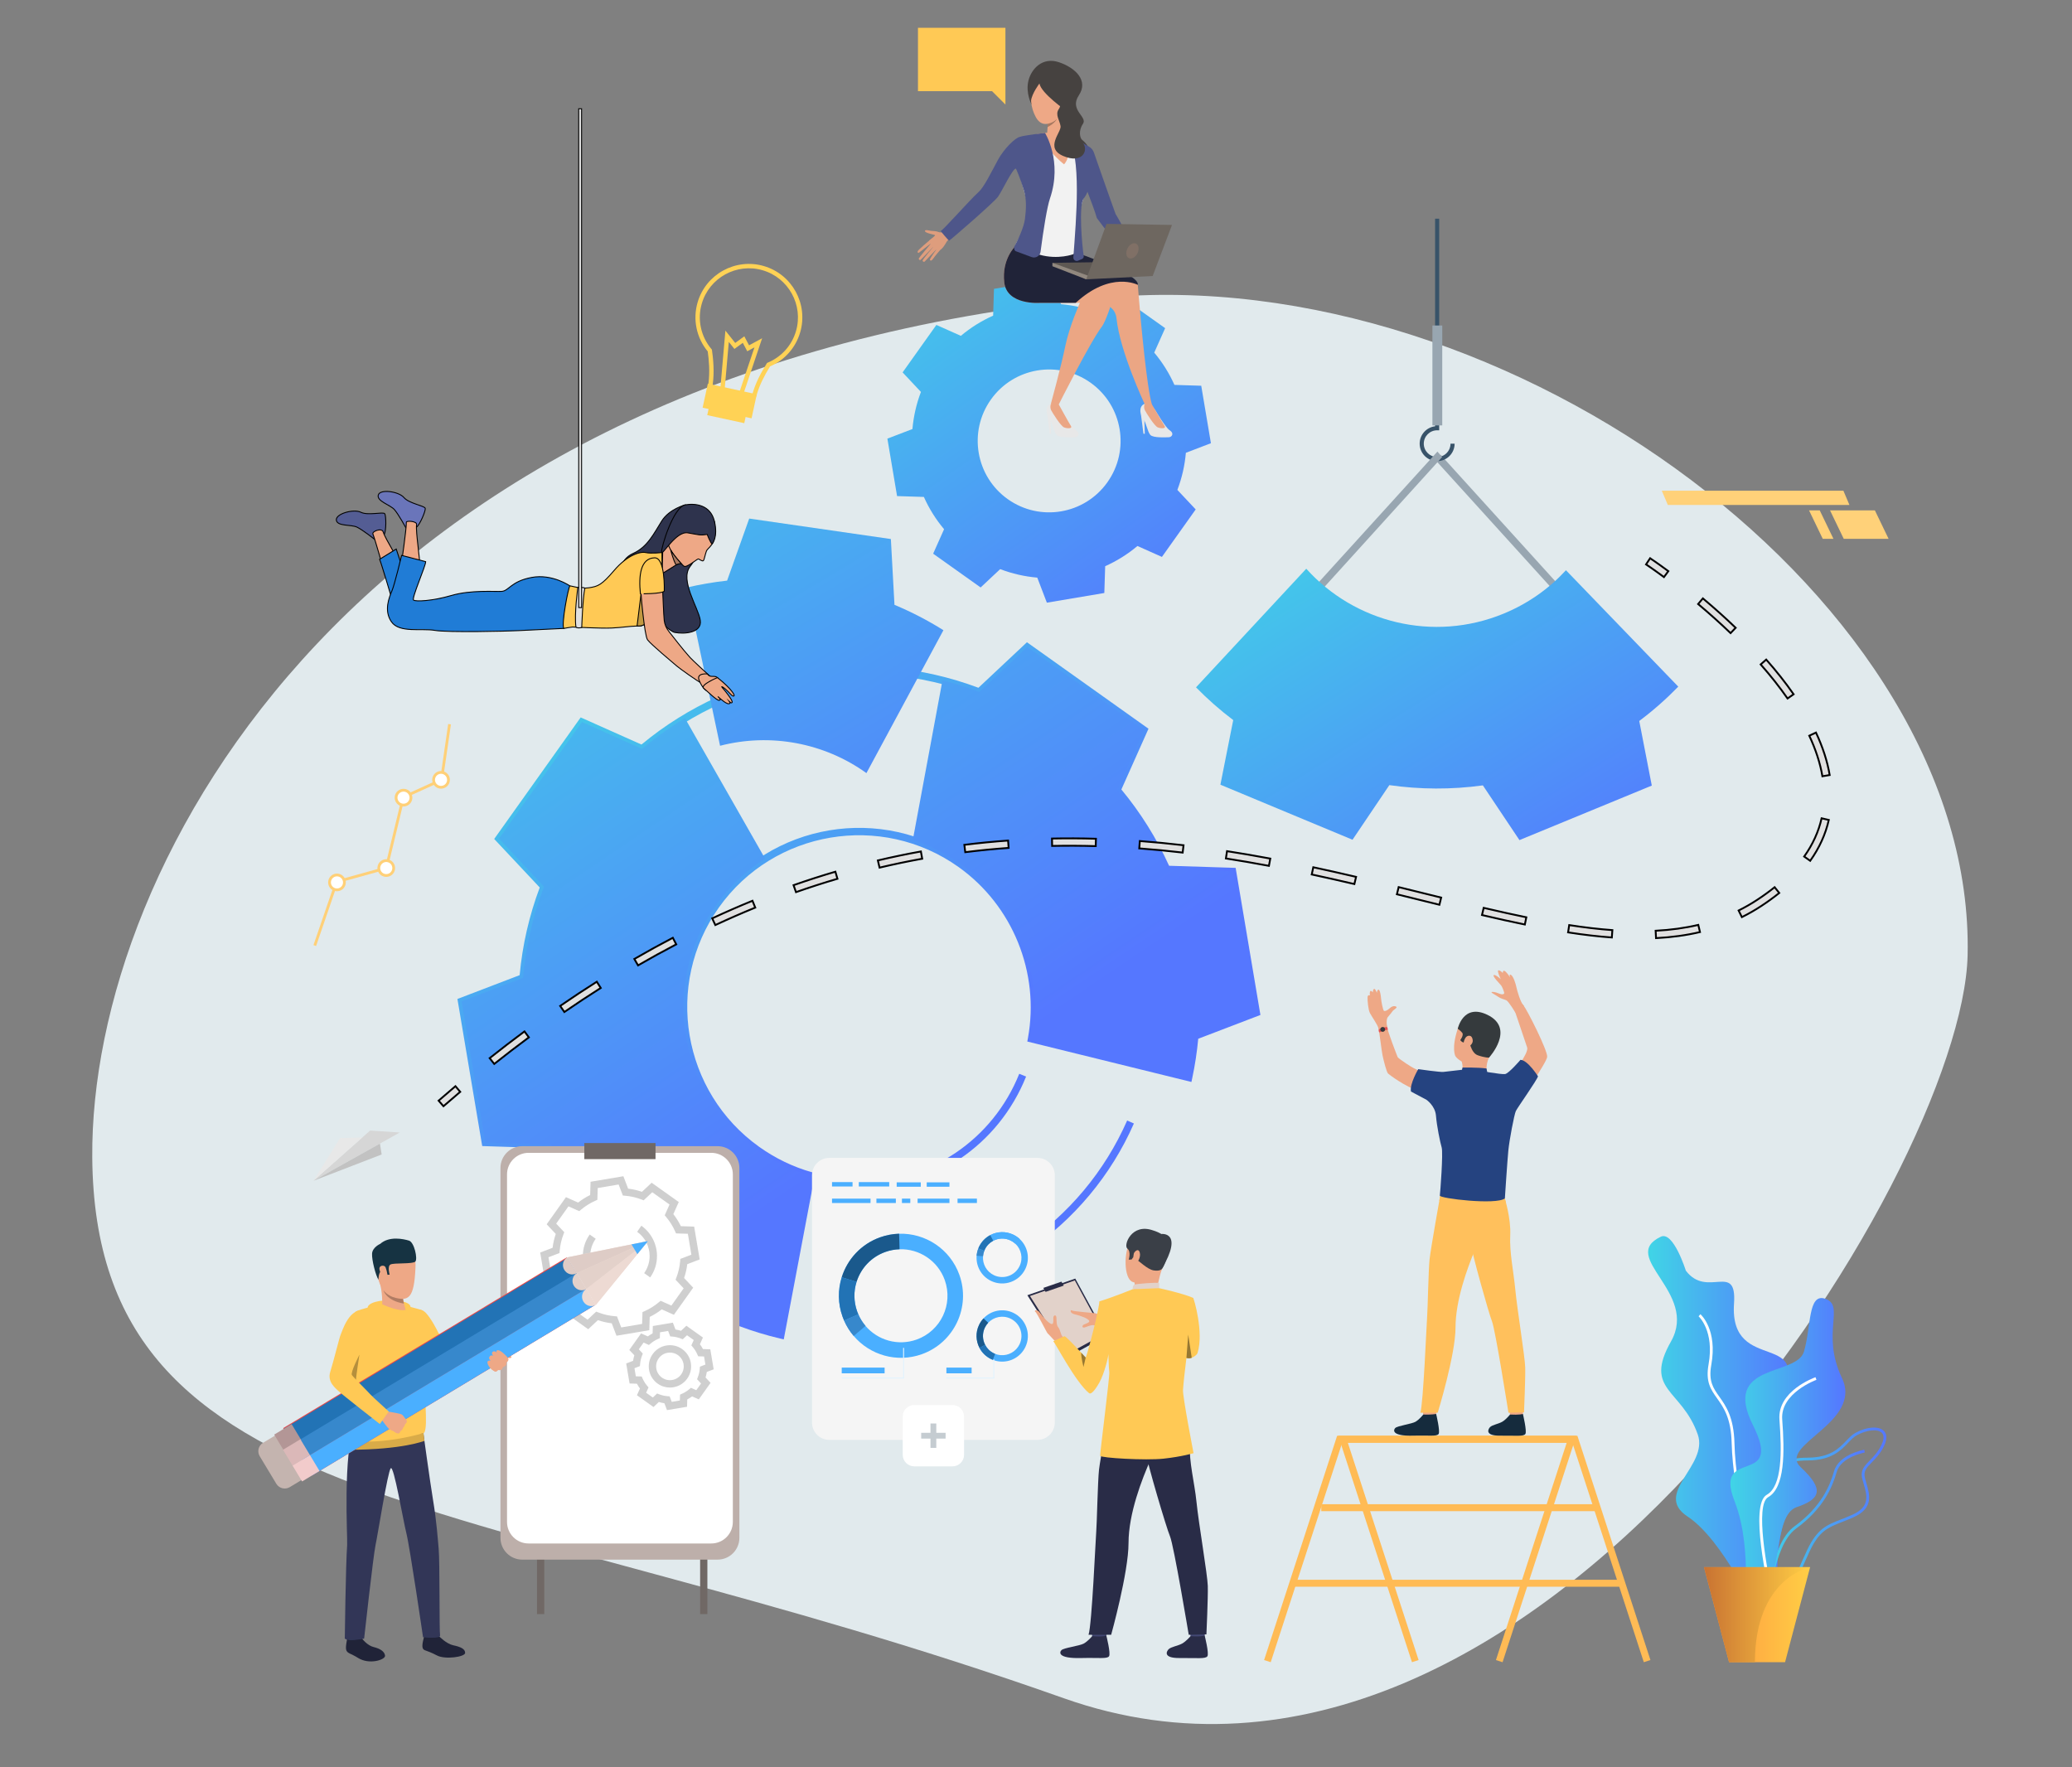<?xml version="1.0" encoding="utf-8"?>
<!-- Generator: Adobe Illustrator 24.0.0, SVG Export Plug-In . SVG Version: 6.00 Build 0)  -->
<svg version="1.1" id="Слой_1" xmlns="http://www.w3.org/2000/svg" xmlns:xlink="http://www.w3.org/1999/xlink" x="0px" y="0px"
	 viewBox="0 0 2246.4 1916.12" style="enable-background:new 0 0 2246.4 1916.12;" xml:space="preserve">
<rect x="0" y="0" width="2246.4" height="1916.12" fill="#808080" stroke="none"/>
<style type="text/css">
	.st0{fill:#E1EAED;}
	.st1{fill:url(#SVGID_1_);}
	.st2{fill:url(#SVGID_2_);}
	.st3{fill:#5577FF;}
	.st4{fill:#98A6B1;}
	.st5{fill:url(#SVGID_3_);}
	.st6{fill:url(#SVGID_4_);}
	.st7{fill:#385369;}
	.st8{fill:url(#SVGID_5_);}
	.st9{fill:#FFBB55;}
	.st10{fill:#FFD255;}
	.st11{fill:#FFD078;}
	.st12{fill:#FFFFFF;}
	.st13{fill:#FFD179;}
	.st14{fill:#EEA886;}
	.st15{fill:#152B3D;}
	.st16{fill:#FFC05C;}
	.st17{fill:#254380;}
	.st18{fill:#353A3D;}
	.st19{fill:#E55353;}
	.st20{fill:#6A75BA;stroke:#000000;stroke-miterlimit:10;}
	.st21{fill:#545D94;stroke:#000000;stroke-miterlimit:10;}
	.st22{fill:#EEA886;stroke:#000000;stroke-miterlimit:10;}
	.st23{fill:#207CD6;stroke:#000000;stroke-miterlimit:10;}
	.st24{fill:#2E334D;stroke:#000000;stroke-miterlimit:10;}
	.st25{fill:#FFC955;stroke:#000000;stroke-miterlimit:10;}
	.st26{fill:#A77860;stroke:#000000;stroke-miterlimit:10;}
	.st27{fill:#C29941;stroke:#000000;stroke-miterlimit:10;}
	.st28{fill:#E0E0E0;stroke:#000000;stroke-miterlimit:10;}
	.st29{fill:url(#SVGID_6_);}
	.st30{fill:url(#SVGID_7_);}
	.st31{fill:url(#SVGID_8_);}
	.st32{fill:url(#SVGID_9_);}
	.st33{fill:url(#SVGID_10_);}
	.st34{fill:url(#SVGID_11_);}
	.st35{fill:#E0E0E0;stroke:#000000;stroke-width:2;stroke-miterlimit:10;}
	.st36{fill:#D6D6D6;}
	.st37{fill:#E8E8E8;}
	.st38{fill:#C2C2C2;}
	.st39{fill:#F5F5F5;}
	.st40{fill:#4AAFFF;}
	.st41{fill:#1A598C;}
	.st42{fill:#2273B5;}
	.st43{fill:#3788CC;}
	.st44{fill:#E2F3FE;}
	.st45{fill:#C5CCD1;}
	.st46{fill:#292C47;}
	.st47{fill:#E2D2CA;}
	.st48{fill:#424773;}
	.st49{fill:#3A3F47;}
	.st50{fill:#323657;}
	.st51{fill:#FFC955;}
	.st52{fill:#967732;}
	.st53{fill:#706865;}
	.st54{fill:#BDAFAA;}
	.st55{fill:#CFCFCF;}
	.st56{fill:#202338;}
	.st57{fill:#2F6B8C;}
	.st58{fill:#D9AB48;}
	.st59{fill:#B58F3C;}
	.st60{fill:#C4B4AF;}
	.st61{fill:#EB4747;}
	.st62{fill:#EDDAD3;}
	.st63{fill:#DECCC6;}
	.st64{fill:#E3D1CA;}
	.st65{fill:#B39696;}
	.st66{fill:#DBB8B8;}
	.st67{fill:#F2CBCB;}
	.st68{fill:#163342;}
	.st69{fill:#B07C63;}
	.st70{fill:#EBA684;}
	.st71{fill:#464240;}
	.st72{fill:#F2F2F2;}
	.st73{fill:#A77860;}
	.st74{fill:#DE9D7D;}
	.st75{fill:#5E5853;}
	.st76{fill:#91887F;}
	.st77{fill:#4E568A;}
	.st78{fill:#6E6760;}
	.st79{fill:#807066;}
</style>
<path class="st0" d="M2133.22,1035.87c-5.48,235.23-467.82,986.75-979.89,805.31c-640.84-227.07-1050.3-193.25-1053.31-586.42
	c-2.45-319.32,287-854.55,1094.51-931.77C1638.23,280.57,2142.11,654.56,2133.22,1035.87z"/>
<g>
	<g>
		<g>
			<linearGradient id="SVGID_1_" gradientUnits="userSpaceOnUse" x1="627.347" y1="644.286" x2="989.346" y2="1177.285">
				<stop  offset="0" style="stop-color:#40D5E6"/>
				<stop  offset="1" style="stop-color:#5577FF"/>
			</linearGradient>
			<path class="st1" d="M749.08,1487.16l-131.78-93.78l29.41-65.88c-20.79-25.05-38.19-52.85-51.73-82.68l-72.18-2.29l-26.87-159.47
				l67.45-25.82c3.01-32.61,10.33-64.56,21.78-95.06l-49.36-52.6l93.76-131.78l65.88,29.41c25.04-20.78,52.84-38.17,82.7-51.73
				l2.29-72.16l159.47-26.89l25.8,67.45c32.62,3.01,64.58,10.33,95.09,21.78l52.6-49.36l131.78,93.76l-29.41,65.88
				c20.8,25.09,38.2,52.89,51.73,82.7l72.16,2.29l26.87,159.47l-67.43,25.8c-1.33,14.33-3.51,28.71-6.51,42.8l-0.86,4.04
				l-177.94-43.84l0.68-3.7c13.01-70.92-16.52-143.74-75.23-185.51c-83.67-59.54-200.19-39.91-259.73,43.76
				c-59.53,83.66-39.9,200.18,43.76,259.74c17.49,12.45,36.69,21.68,57.06,27.45l3.52,1l-34.11,180.2l-4.07-0.96
				c-14.83-3.5-29.6-7.99-43.96-13.37L749.08,1487.16z M627.28,1390.66l121.1,86.18l51.47-48.3l2.34,0.89
				c13.45,5.14,27.29,9.49,41.22,12.95l31.2-164.79c-19.95-6.06-38.77-15.34-56-27.6c-87.26-62.11-107.73-183.63-45.64-270.89
				c62.1-87.27,183.62-107.74,270.89-45.64c60.21,42.84,90.99,116.98,79.11,189.76l162.62,40.06c2.67-13.29,4.6-26.82,5.75-40.27
				l0.21-2.5l65.99-25.25l-24.69-146.55l-70.61-2.24l-1.02-2.29c-13.72-30.76-31.62-59.37-53.19-85.02l-1.61-1.92l28.78-64.46
				l-121.1-86.16l-51.47,48.3l-2.34-0.9c-31.29-11.98-64.18-19.52-97.76-22.39l-2.5-0.21l-25.25-66l-146.55,24.71l-2.24,70.61
				l-2.29,1.02c-30.81,13.74-59.42,31.64-85.02,53.19l-1.92,1.61l-64.46-28.78l-86.16,121.1l48.3,51.47l-0.9,2.34
				c-11.98,31.29-19.52,64.17-22.39,97.74l-0.21,2.5l-66,25.27l24.69,146.55l70.63,2.24l1.02,2.29c13.73,30.78,31.62,59.38,53.19,85
				l1.61,1.92L627.28,1390.66z"/>
		</g>
		<linearGradient id="SVGID_2_" gradientUnits="userSpaceOnUse" x1="648.575" y1="321.501" x2="1048.389" y2="988.742">
			<stop  offset="0" style="stop-color:#40D5E6"/>
			<stop  offset="1" style="stop-color:#5577FF"/>
		</linearGradient>
		<path class="st2" d="M969.76,655.74l-3.91-71.34l-153.58-22.19L788.3,629.5c-14.68,1.61-29.33,4.1-43.82,7.5l36.19,171.54
			c54.31-14.05,112.75-3.38,158.68,29.63l83.48-154.91C1005.83,672.57,988.07,663.4,969.76,655.74z"/>
		<g>
			<path class="st3" d="M931.22,1289.72v-8c76.94,0,145.17-46.13,173.82-117.54l7.42,2.98
				C1082.59,1241.62,1011.45,1289.72,931.22,1289.72z"/>
		</g>
		<g>
			<path class="st3" d="M931.22,1344.33v-8c56.76,0,110.23-18.58,154.63-53.73l4.96,6.27
				C1044.99,1325.15,989.8,1344.33,931.22,1344.33z"/>
		</g>
		<g>
			<path class="st3" d="M1113.26,1356.98l-4.48-6.63c49.9-33.71,89.06-80.57,113.24-135.51l7.32,3.22
				C1204.55,1274.39,1164.4,1322.42,1113.26,1356.98z"/>
		</g>
		<g>
			
				<rect x="1619.08" y="470.4" transform="matrix(0.741 -0.672 0.672 0.741 40.017 1237.817)" class="st4" width="8" height="193.36"/>
		</g>
		<linearGradient id="SVGID_3_" gradientUnits="userSpaceOnUse" x1="538.326" y1="510.207" x2="1001.687" y2="1195.983">
			<stop  offset="0" style="stop-color:#40D5E6"/>
			<stop  offset="1" style="stop-color:#5577FF"/>
		</linearGradient>
		<path class="st5" d="M1349.15,1021.32l-12.9-76.51l-71.39-2.26c-13.66-30.64-31.65-59.65-53.77-85.97l29.09-65.16l-126.45-89.98
			l-52.02,48.83c-13.13-5.03-26.46-9.25-39.91-12.67l-32.15,173.03c18.08,5.82,35.59,14.49,51.88,26.09
			c62.21,44.26,89.78,119.05,76.86,189.49l170.26,41.94c3.16-14.85,5.38-29.82,6.67-44.8l66.69-25.53L1349.15,1021.32z
			 M776.23,981.42c14.78-20.78,32.98-37.69,53.28-50.5l-86.89-152.27c-16.24,9.76-31.81,20.85-46.53,33.24l-65.16-29.09
			l-44.98,63.21l-44.98,63.21l48.83,52.04c-12.3,32.13-19.79,65.4-22.65,98.82l-66.73,25.54l12.9,76.51l12.89,76.51l71.39,2.26
			c13.68,30.65,31.63,59.63,53.79,85.95l-29.09,65.16l63.21,45.02l63.23,44.98l52.02-48.83c15.04,5.74,30.33,10.45,45.79,14.09
			l32.66-172.49c-20.35-5.75-40.07-15.08-58.29-28.03C735.33,1185.81,715.31,1067.02,776.23,981.42z"/>
		<linearGradient id="SVGID_4_" gradientUnits="userSpaceOnUse" x1="959.854" y1="224.948" x2="1277.587" y2="677.719">
			<stop  offset="0" style="stop-color:#40D5E6"/>
			<stop  offset="1" style="stop-color:#5577FF"/>
		</linearGradient>
		<path class="st6" d="M1276.46,531.14c5.01-13.08,8.05-26.62,9.22-40.23l27.16-10.39l-5.25-31.15l-5.25-31.15l-29.06-0.92
			c-5.57-12.48-12.88-24.28-21.9-34.99l11.84-26.53l-25.74-18.31l-25.74-18.31l-21.18,19.88c-13.08-5.01-26.62-8.05-40.23-9.22
			l-10.39-27.16l-31.15,5.25l-31.15,5.25l-0.92,29.06c-12.48,5.57-24.28,12.88-34.99,21.9l-26.53-11.84L996.89,378l-18.31,25.74
			l19.88,21.18c-5.01,13.08-8.05,26.62-9.22,40.23l-27.16,10.39l5.25,31.15l5.25,31.15l29.06,0.92
			c5.57,12.48,12.88,24.28,21.9,34.99l-11.84,26.53l25.74,18.31l25.74,18.31l21.18-19.88c13.08,5.01,26.62,8.05,40.23,9.22
			l10.39,27.16l31.15-5.25l31.15-5.25l0.92-29.06c12.48-5.57,24.28-12.88,34.99-21.9l26.53,11.84l18.31-25.74l18.31-25.74
			L1276.46,531.14z M1092.55,541.13c-34.85-24.8-43-73.16-18.2-108.01c24.8-34.85,73.16-43,108.01-18.2
			c34.85,24.8,43,73.16,18.2,108.01C1175.76,557.79,1127.4,565.93,1092.55,541.13z"/>
		<g>
			<path class="st7" d="M1558.11,499.95c10.45,0,18.95-8.5,18.95-18.95h-4.46c0,7.99-6.5,14.49-14.49,14.49s-14.49-6.5-14.49-14.49
				c0-7.99,6.5-14.49,14.49-14.49h2.23v-229.4h-4.46v225.06c-9.4,1.11-16.72,9.13-16.72,18.82
				C1539.16,491.45,1547.66,499.95,1558.11,499.95z"/>
		</g>
		<g>
			
				<rect x="1552.97" y="352.88" transform="matrix(-1 -1.224647e-16 1.224647e-16 -1 3116.619 814.094)" class="st4" width="10.67" height="108.33"/>
		</g>
		<g>
			<polygon class="st4" points="1431.34,641.37 1425.41,635.99 1558.42,489.57 1563.54,495.51 			"/>
		</g>
		<linearGradient id="SVGID_5_" gradientUnits="userSpaceOnUse" x1="1396.453" y1="519.02" x2="1695.653" y2="995.622">
			<stop  offset="0" style="stop-color:#40D5E6"/>
			<stop  offset="1" style="stop-color:#5577FF"/>
		</linearGradient>
		<path class="st8" d="M1777.23,781.66c15.16-11.38,29.29-23.84,42.3-37.23l-121.77-126.19c-18.24,19.84-41.02,36.11-67.59,47.05
			c-76.49,31.48-161.65,9.49-213.96-48.69L1296.7,745.2c12.61,12.88,26.1,24.73,40.33,35.48l-13.91,70.06l71.61,29.85l71.62,29.83
			l39.93-59.21c33.22,4.75,67.33,4.97,101.4,0.27l39.66,59.33l71.74-29.55l71.74-29.55L1777.23,781.66z"/>
		<g>
			<g>
				<polygon class="st9" points="1455.15,1564.18 1698.57,1564.18 1621.85,1799.78 1629.03,1802.11 1708.96,1556.63 
					1449.67,1556.63 1370.5,1799.78 1377.67,1802.11 				"/>
			</g>
			<g>
				<polygon class="st9" points="1538,1799.78 1461.28,1564.18 1704.7,1564.18 1782.17,1802.11 1789.35,1799.78 1710.17,1556.63 
					1450.89,1556.63 1530.82,1802.11 				"/>
			</g>
			<g>
				<rect x="1432.5" y="1630.82" class="st9" width="297.93" height="7.54"/>
			</g>
			<g>
				<rect x="1401.81" y="1712.74" class="st9" width="356.46" height="7.54"/>
			</g>
		</g>
		<g>
			<g>
				<path class="st10" d="M787.38,443.34c-6.06-1.76-11.31-5.25-14.93-9.98c-4.11-5.36-5.66-11.67-4.37-17.78
					c1.67-12.2,0.53-25.41-0.77-34.57c-12.26-14.82-16.38-34.62-11.02-53.09c8.9-30.68,41.1-48.4,71.78-39.5
					c30.68,8.9,48.4,41.1,39.5,71.78c-4.85,16.7-16.75,30.17-32.72,37.06c-6.64,10.62-11.39,20.61-14.12,29.73
					c-2.76,12.45-16.74,20.03-31.22,16.89C788.79,443.73,788.08,443.55,787.38,443.34z M826.75,292.98
					c-28.17-8.17-57.74,8.1-65.91,36.27c-4.98,17.16-1.04,35.57,10.53,49.23l0.44,0.52l0.1,0.67c1.39,9.5,2.67,23.58,0.86,36.65
					l-0.03,0.18c-1.03,4.75,0.21,9.71,3.48,13.98c3.36,4.38,8.44,7.5,14.3,8.77c11.96,2.59,23.45-3.4,25.6-13.35l0.02-0.09
					l0.03-0.09c2.9-9.73,7.97-20.36,15.07-31.61l0.4-0.64l0.69-0.29c14.99-6.24,26.18-18.74,30.69-34.3
					C871.19,330.72,854.92,301.16,826.75,292.98z"/>
			</g>
			<g>
				<polygon class="st10" points="780.93,421.8 786.46,358.45 797.11,371.81 806.95,364.62 812.11,374.39 826.29,366.71 806,427.07 
					801.5,425.56 817.96,376.61 810.16,380.83 805.32,371.68 796.23,378.32 790.15,370.69 785.65,422.22 				"/>
			</g>
			<g>
				
					<rect x="768.4" y="438.04" transform="matrix(0.977 0.212 -0.212 0.977 112.419 -156.962)" class="st10" width="41.09" height="16.56"/>
			</g>
			<g>
				
					<rect x="764.31" y="421.39" transform="matrix(0.977 0.212 -0.212 0.977 110.018 -157.756)" class="st10" width="54.31" height="26.66"/>
			</g>
		</g>
		<g>
			<g>
				<g>
					<g>
						<polygon class="st11" points="342.7,1025.65 339.83,1024.67 363.84,954.76 417.5,939.9 435.96,863.26 477.28,844.45 
							485.9,784.93 488.89,785.36 480.04,846.52 438.56,865.41 420.03,942.34 366.19,957.25 						"/>
					</g>
				</g>
			</g>
			<g>
				<g>
					<path class="st12" d="M424.96,935.94c2.86,3.42,2.41,8.51-1.01,11.38c-3.42,2.86-8.52,2.41-11.38-1.01s-2.41-8.51,1.01-11.38
						C417,932.06,422.1,932.52,424.96,935.94z"/>
				</g>
			</g>
			<g>
				<g>
					<path class="st11" d="M424.92,948.48c-4.06,3.39-10.12,2.86-13.51-1.2c-3.39-4.06-2.86-10.12,1.2-13.51
						c4.06-3.39,10.12-2.86,13.51,1.2C429.51,939.02,428.98,945.08,424.92,948.48z M414.55,936.09c-2.77,2.32-3.14,6.47-0.82,9.24
						s6.47,3.14,9.25,0.82c2.77-2.32,3.14-6.47,0.82-9.25C421.47,934.13,417.33,933.77,414.55,936.09z"/>
				</g>
			</g>
			<g>
				<g>
					<path class="st12" d="M443.68,859.61c2.86,3.42,2.41,8.52-1.01,11.38c-3.42,2.86-8.51,2.41-11.38-1.01
						c-2.86-3.42-2.41-8.51,1.01-11.38C435.72,855.74,440.81,856.19,443.68,859.61z"/>
				</g>
			</g>
			<g>
				<g>
					<path class="st11" d="M443.64,872.15c-4.06,3.39-10.12,2.86-13.51-1.2c-3.39-4.06-2.86-10.12,1.2-13.51
						c4.06-3.39,10.12-2.86,13.51,1.2C448.23,862.69,447.69,868.75,443.64,872.15z M433.27,859.76c-2.78,2.32-3.14,6.47-0.82,9.24
						c2.32,2.78,6.47,3.14,9.24,0.82c2.78-2.32,3.14-6.47,0.82-9.24C440.19,857.81,436.05,857.44,433.27,859.76z"/>
				</g>
			</g>
			<g>
				<g>
					<path class="st12" d="M484.35,840.29c2.86,3.42,2.41,8.51-1.01,11.38c-3.42,2.86-8.52,2.41-11.38-1.01
						c-2.86-3.42-2.41-8.52,1.01-11.38C476.39,836.41,481.49,836.86,484.35,840.29z"/>
				</g>
			</g>
			<g>
				<g>
					<path class="st11" d="M484.31,852.82c-4.06,3.39-10.12,2.86-13.51-1.2c-3.39-4.06-2.86-10.12,1.2-13.51
						c4.06-3.39,10.12-2.86,13.51,1.2C488.91,843.37,488.37,849.43,484.31,852.82z M473.95,840.44c-2.78,2.32-3.14,6.47-0.82,9.24
						c2.32,2.77,6.47,3.14,9.25,0.82c2.77-2.32,3.14-6.47,0.82-9.24C480.87,838.48,476.72,838.11,473.95,840.44z"/>
				</g>
			</g>
			<g>
				<g>
					<path class="st12" d="M371.52,951.5c2.86,3.42,2.41,8.51-1.01,11.38c-3.42,2.86-8.52,2.41-11.38-1.01
						c-2.86-3.42-2.41-8.51,1.01-11.38C363.56,947.63,368.66,948.08,371.52,951.5z"/>
				</g>
			</g>
			<g>
				<g>
					<path class="st11" d="M371.48,964.04c-4.06,3.39-10.12,2.86-13.51-1.2c-3.39-4.06-2.86-10.12,1.2-13.51
						c4.06-3.39,10.12-2.86,13.51,1.2C376.08,954.59,375.54,960.65,371.48,964.04z M361.12,951.65c-2.78,2.32-3.14,6.47-0.82,9.25
						c2.32,2.78,6.47,3.14,9.25,0.82c2.77-2.32,3.14-6.47,0.82-9.24C368.04,949.7,363.89,949.33,361.12,951.65z"/>
				</g>
			</g>
		</g>
		<polygon class="st13" points="1998.95,584.2 2047.57,584.2 2032.69,553.33 1984.06,553.33 		"/>
		<polygon class="st13" points="1976.19,584.2 1987.78,584.2 1972.9,553.33 1961.31,553.33 		"/>
		<polygon class="st13" points="1808.19,547.44 2005.09,547.44 1998.55,532 1801.66,532 		"/>
		<g>
			<g>
				<g>
					<path class="st14" d="M1577.9,1145.06c0,0-4.7-8.23,2.75-30.27c7.21-21.32,32.17-19.39,40.1-5.73
						c7.93,13.66,5.25,22.14-6.42,37.57C1602.65,1162.05,1582.75,1152.11,1577.9,1145.06z"/>
				</g>
			</g>
			<g>
				<g>
					<path class="st14" d="M1635.87,1524.35c0,0,1.23,9.05,1.39,10.41c0.15,1.36,13.74-0.8,13.74-0.8l1.1-10.78
						C1652.1,1523.19,1637.57,1523.08,1635.87,1524.35z"/>
				</g>
			</g>
			<g>
				<g>
					<path class="st15" d="M1637.11,1533.62c0,0-4.3,5.46-8.47,7.83c-4.16,2.38-10.7,3.32-13.17,5.78
						c-1.78,1.78-6.47,9.43,10.82,9.27s25.62,1.08,27.48-1.85c1.85-2.93-2.68-21.65-2.68-21.65S1646.86,1534.2,1637.11,1533.62z"/>
				</g>
			</g>
			<g>
				<g>
					<path class="st14" d="M1541.82,1524.35c0,0,1.23,9.05,1.39,10.41c0.15,1.36,13.74-0.8,13.74-0.8l1.1-10.78
						C1558.04,1523.19,1543.51,1523.08,1541.82,1524.35z"/>
				</g>
			</g>
			<g>
				<g>
					<path class="st15" d="M1543.06,1533.62c0,0-4.3,5.46-8.47,7.83c-4.16,2.38-19.48,4.33-21.94,6.79
						c-1.78,1.78-4.73,8.93,19.59,8.26c17.28-0.48,25.62,1.08,27.48-1.85c1.85-2.93-2.68-21.65-2.68-21.65
						S1551.67,1533.96,1543.06,1533.62z"/>
				</g>
			</g>
			<g>
				<g>
					<path class="st16" d="M1631.3,1298.92c0,0,6.96,21.64,6.05,40.29c-0.92,18.65,3.6,39.06,5.45,58.54
						c2.06,21.72,10.49,73.14,10.79,84.76c0.31,11.62-1.31,48.72-1.31,48.72l-16.87,0.41c0,0-14.17-89.9-17.84-99.07
						c-3.67-9.17-21.87-74.57-22.48-81.91C1594.48,1343.33,1631.3,1298.92,1631.3,1298.92z"/>
				</g>
			</g>
			<g>
				<g>
					<path class="st16" d="M1561.36,1296.66c0,0-10.24,57.23-11.46,68.64c-1.22,11.42-2.04,55.24-2.65,62.38
						c-0.61,7.13-4.08,93.36-7.34,103.96h18.81c0,0,19.31-62.69,19.31-92.34c0-29.66,12.79-64.48,21.04-84.05
						c8.26-19.57,27.15-20.03,32.23-56.34C1631.3,1298.92,1568.23,1285.15,1561.36,1296.66z"/>
				</g>
			</g>
			<g>
				<g>
					<path class="st14" d="M1584.72,1150.88c0,0,2.12,6.17,0,10.58c-2.12,4.41,27.11,1.76,27.11,1.76s-1.32-9.11,2.5-16.6
						C1618.15,1139.14,1584.72,1150.88,1584.72,1150.88z"/>
				</g>
			</g>
			<g>
				<g>
					<path class="st16" d="M1632.65,1303.63c0,0-10.51,10.8-72.24-1.68l0.94-5.29l70.17,2.64L1632.65,1303.63z"/>
				</g>
			</g>
			<g>
				<g>
					<path class="st14" d="M1580.3,1162.89c0,0-10.79,1.1-13.88,1.69c-3.08,0.59-23.85-3.71-28.11-4.15
						c-4.26-0.44-22.42-12.89-23.01-14.35c-0.59-1.47-11.05-27.96-11.64-33.69c-0.59-5.73-10.19-2.77-9.37,1.18
						c1.54,7.38,3.52,25.31,4.6,30.5c1.17,5.61,4.31,18.32,6.07,19.88c1.76,1.56,18.12,14,34.13,19.29
						c16.01,5.29,28.06,13.07,28.06,13.07h78.9c0,0,30.69-43.87,31.35-50.48c0.66-6.61-21.44-50.54-25.84-56.05
						c-4.41-5.51-10.78,1.8-10.78,1.8s13.2,38.74,14.97,44.25c1.76,5.51-15.36,29.71-20.06,29.78c-4.7,0.07-16.77-1.47-22.13-1.69
						c-5.36-0.22-11.02-2.57-11.02-2.57L1580.3,1162.89z"/>
				</g>
			</g>
			<g>
				<g>
					<path class="st17" d="M1546.3,1192.2c0,0,9.66,6.42,10.54,17.44c0.88,11.02,4.41,28.42,6.17,34.37
						c1.76,5.95-1.54,49.13-1.98,52.21c-0.44,3.08,61.06,10.41,70.5,3.08c0,0,2.64-40.32,3.75-51.77
						c1.1-11.46,6.39-39.22,8.15-42.96c1.76-3.75,23.13-33.72,24.01-37.67c0,0-11.06-17.63-18.99-17.85c0,0-12.6,14.76-16.7,15.42
						c-4.11,0.66-29.28-3.95-29.29-3.99c0,0-2.75,3.74-17.36-0.67c0,0-17.4,1.96-20.22,2.32c-3.43,0.44-27.25-2.99-27.25-2.99
						s-9.56,16.14-7.88,24.29L1546.3,1192.2z"/>
				</g>
			</g>
			<g>
				<g>
					<path class="st14" d="M1504.22,1115.83c0,0-2.16-10.21,0.44-13.14c1.48-1.67,5.03-6.09,5.36-6.74c0.33-0.65,4.14-2.84,4.14-3.9
						c0-1.05-3.73-2.35-6.98,0.65c-3.25,3-5.28,3.65-6.57,3.33c-1.3-0.32-3.17-11.12-3.33-13.8c-0.16-2.68-1.2-9.74-2.87-9.25
						c-1.67,0.49-1.59,3.57-1.59,3.57s-1.95-5.36-3.25-4.3c-1.3,1.05-1.14,3.65-1.14,3.65s-2.43-3-3.08-0.81s0,4.14,0,4.14
						s-2.52-1.38-2.68,2.03c-0.16,3.41,0.73,13.39,2.52,16.96c1.79,3.57,8.47,12.91,9.27,16.56
						C1495.25,1118.43,1504.22,1115.83,1504.22,1115.83z"/>
				</g>
			</g>
			<g>
				<g>
					<path class="st14" d="M1642.95,1097.9c0,0-7.34-12.34-9.84-13.44c-2.5-1.1-6.02-1.73-9.11-3.93c-3.08-2.2-7.16-4.04-6.94-4.77
						c0.22-0.74,3.86-0.44,7.75,1.25c3.89,1.69,5.6,0.87,5.97-0.01c0.37-0.88-2.08-7.1-3.25-8.57c-1.18-1.47-9.55-9.89-8.15-11.14
						c1.4-1.25,6.83,3.38,7.71,4.33c0,0-4.33-9.11-2.64-9.55c1.69-0.44,4.85,2.79,4.85,2.79s-0.37-7.78,8,4.85
						c0,0-1.76-4.19,0.81-2.79c2.57,1.39,5.07,9.25,5.88,13.22c0.81,3.96,4.47,16.6,7.6,19.65
						C1654.7,1092.83,1642.95,1097.9,1642.95,1097.9z"/>
				</g>
			</g>
			<g>
				<g>
					<path class="st18" d="M1614.33,1146.63c0,0-3.87,0.34-12.09-2.5c-8.23-2.84-8.84-17.22-10.62-15.52
						c-3.63,3.48-7.06,1.08-8.43-0.98c0,0,4.02-5.29,2.15-7.83c-1.86-2.54-4.89-4.4-4.89-4.4s5.79-27.88,32.11-15.18
						C1643.41,1115.1,1614.33,1146.63,1614.33,1146.63z"/>
				</g>
			</g>
			<g>
				<g>
					<path class="st17" d="M1584.72,1161.46l0.93-4.03c0,0,16.8-0.34,25.97,0.99l0.96,4.82
						C1612.59,1163.24,1600.85,1168.56,1584.72,1161.46z"/>
				</g>
			</g>
			<g>
				<g>
					<path class="st14" d="M1588.87,1125.08c1.53-2.54,7.17-4.25,7.83,2.94c0.51,5.57-10.09,11.65-10.18,6.46
						C1586.42,1129.29,1587.85,1126.77,1588.87,1125.08z"/>
				</g>
			</g>
			<g>
				<g>
					<path class="st19" d="M1503.84,1113.48c0,0-6.09,0.14-9.03,2.8c0,0-0.19,1.72,0.5,3.05c0,0,5.26-2.45,9.29-2.91
						C1504.59,1116.42,1504.55,1114.19,1503.84,1113.48z"/>
				</g>
			</g>
			<g>
				<g>
					<path class="st18" d="M1496.67,1115.02c-0.56,1.33,0.06,2.86,1.39,3.42c1.33,0.56,2.86-0.06,3.42-1.39
						c0.56-1.33-0.06-2.86-1.39-3.42C1498.76,1113.08,1497.23,1113.7,1496.67,1115.02z"/>
				</g>
			</g>
		</g>
		<g>
			<g>
				<g>
					<path class="st20" d="M440.18,572.46c0,0-7.97-14.63-12.5-19.89c-4.53-5.26-19.59-9.21-17.54-15.94s22.22-3.8,27.78,2.78
						c5.56,6.58,22.52,8.92,23.1,11.7c0.58,2.78-5.89,17.98-9.52,20.47C447.85,574.06,440.18,572.46,440.18,572.46z"/>
					<path class="st21" d="M406.31,584.84c0,0-12.98-10.29-19.23-13.32c-6.25-3.03-21.64-0.67-22.43-7.66
						c-0.79-6.98,18.89-12.31,26.6-8.48c7.71,3.83,24.21-0.76,25.85,1.56c1.64,2.32,1.74,18.84-0.61,22.57
						C414.13,583.23,406.31,584.84,406.31,584.84z"/>
					<path class="st22" d="M435.13,611.64c0,0,5.67-38.75,5.41-45.47c-0.07-1.92,11.66-1.21,11.11,2.49
						c-1.19,8.04,4.22,39.18,3.28,44.89C453.99,619.24,434.65,615.23,435.13,611.64z"/>
					<path class="st22" d="M417.38,622.77c0,0-10.62-37.62-13.09-43.88c-1.1-2.79,9.72-7.1,11.18-2.13
						c2.3,7.79,19.43,34.29,20.84,39.89C437.71,622.26,418.36,626.26,417.38,622.77z"/>
					<path class="st23" d="M424.75,648.92c0,0-11.4-38.45-13.16-42.55l17.98-11.11c0,0,8.33,24.56,9.5,30.7
						C440.25,632.1,424.75,648.92,424.75,648.92z"/>
					<path class="st24" d="M743.08,547.32c0,0-17.37,4.39-25.63,17.52c-8.26,13.13-15.4,28.26-30.93,35.12
						c-15.53,6.86-15.63,24.54-14.42,27.27c1.21,2.73,48.9,56.34,59.31,58.41c10.41,2.07,29.89,0.63,27.81-13.15
						s-22.5-43.41-11.04-58.36c11.46-14.95,14.35-28.72,14.35-28.72L743.08,547.32z"/>
					<path class="st22" d="M740.05,611.44c0,0-0.51-0.17-1.36-0.25c-0.98-0.09-2.43-0.06-4.06,0.49c-0.41,0.14-0.95,0.41-1.59,0.79
						c-4.13,2.43-13.89,9.03-15.21,9.19c-1.52,0.18-0.24-22.6-0.24-22.6s5.2-9.2,5.85-15.25
						C724.1,577.76,740.05,611.44,740.05,611.44z"/>
					<path class="st23" d="M617.89,635.25c0,0-19.08-13.38-41.45-9.21c-22.37,4.17-24.78,14.62-32.46,15.1
						c-7.68,0.47-33.34-1.72-54.39,4.42c-21.05,6.14-38.82,6.8-41.23,5.04c-2.41-1.75,13.16-36.84,13.16-41.67l-26.1-6.8
						c0,0-7.46,31.14-10.38,38.16c-3.13,7.51-9.14,21.64-0.59,33.92c8.55,12.28,32.46,6.75,46.93,9.22
						c14.47,2.47,79.26,0.89,90.58,0.28c12.28-0.66,49.34-2.41,49.34-2.41L617.89,635.25z"/>
					<path class="st22" d="M774.6,565.91c0,0,1.22,18.85-2.97,24.5c-1.67,2.26-2.81,3.49-3.57,4.16c-1.07,0.93-1.91,2.11-2.38,3.45
						c-1.29,3.63-2.09,8.73-3.12,9.82c-1.12,1.19-4.38-1.83-5.56-1.84c-1.18-0.01-12.66,9.9-15.41,7.87
						c-2.75-2.03-19.5-19.02-18.09-30.68c1.41-11.65,6.55-29.05,25.41-28.95C767.77,554.35,773.16,561.22,774.6,565.91z"/>
					<path class="st25" d="M717.61,655.86c-0.36,0.77-7.3,11.85-14.89,18.27c-3.15,2.67-6.42,4.54-9.38,4.54
						c-0.9,0-1.78,0.01-2.64,0.04c-8.72,0.23-15.42,1.57-27.19,2.16c-12.23,0.61-41.89-1.1-42.77-1.1s-9.43,1.54-9.43,1.54
						c-3.07-3.73,5.04-45.84,6.58-46.06c1.54-0.22,11.4,3.51,20.83,1.97c9.43-1.54,13.16-2.41,27.2-18.86
						c14.04-16.45,28.07-20.62,33.99-19.3c5.92,1.32,17.69,0,17.69,0S718.12,654.77,717.61,655.86z"/>
					<path class="st24" d="M766.68,579.41c0,0,3.51,9.11,5.38,10.36c0,0,6.78-7.17,2.43-24.88c-4.36-17.7-20.79-19.37-31.4-17.57
						c-13.21,2.24-26.5,46.92-25.81,51.27c0.69,4.35,15.48-23.09,28.44-20.88C758.68,579.92,758.78,580.64,766.68,579.41z"/>
					<path class="st26" d="M738.7,611.19c-0.98-0.09-2.43-0.06-4.06,0.49c-0.41,0.14-0.95,0.41-1.59,0.79
						c-3.03-4.73-5.84-15.94-5.94-16.32C729.14,600.47,738.7,611.19,738.7,611.19z"/>
					<path class="st27" d="M702.71,674.14c-3.15,2.67-6.42,4.54-9.38,4.54c-0.9,0-1.78,0.01-2.64,0.04l4.3-34.91L702.71,674.14z"/>
					<path class="st22" d="M770.95,734.25l-8.42,7.66c-7.26-3.89-25.46-16.99-28.96-19.97c-3.67-3.13-28.16-23.61-31.52-28.28
						c-3.39-4.67-7.69-52.91-7.25-55.12c0.44-2.18,21.29-3.3,23.66,1.8c0,0,1.09,27.52,1.65,32.12c0.53,4.61,2.29,8.77,5.45,12.64
						c4.37,5.36,13.68,17.82,22.7,27.88C750.4,715.38,768.17,731.85,770.95,734.25z"/>
					<path class="st25" d="M720.17,640.95c0,0,1.32-36.64-10.6-36.19c-15.07,0.57-17.33,19.01-15.28,39.04
						C694.29,643.8,716.8,644.02,720.17,640.95z"/>
					<path class="st22" d="M766.9,730.66c0,0,1.12,1.76,2.75,2.31c2.8,0.95,6.95-0.88,9,2.8c2.05,3.67-7.83,12.85-10.48,13.41
						c-2.65,0.56-6.91-3.57-10.23-11.72C754.61,729.31,766.9,730.66,766.9,730.66z"/>
					<path class="st22" d="M777.77,734.62c0,0,5.04,3.83,10.13,8.76c4.47,4.32,9.02,9.99,7.87,11.06c-1.57,1.46-4.62-3.41-9.33-7.41
						c-4.34-3.68-4.1-2.26-4.1-2.26s-0.05-0.41,3.91,4.49c4.26,5.26,8.66,11.51,7.35,12.41c-0.82,0.57-0.86,0.72-2.72-0.96
						c0.86,1.18,0.66,1.57,0.2,1.95c-2.38,1.99-9.84-4.82-12.8-7.53c2.26,2.09,3.7,3.86,1.4,4.13c-2.63,0.31-12.75-9.78-16.72-13.06
						C758.64,742.64,777.77,734.62,777.77,734.62z"/>
				</g>
				<path class="st28" d="M626.47,636.93c0,0-4.02,28.83-2.04,43.02c0,0,2.1,1.56,6.27,0.3c0,0,1.04-31.48,3.38-42.65
					C634.08,637.59,632.79,636.62,626.47,636.93z"/>
			</g>
			<g>
				<rect x="627.42" y="117.9" class="st28" width="3.11" height="540.83"/>
			</g>
		</g>
		<g>
			<linearGradient id="SVGID_6_" gradientUnits="userSpaceOnUse" x1="1786.819" y1="1549.191" x2="1944.513" y2="1549.191">
				<stop  offset="0" style="stop-color:#40D5E6"/>
				<stop  offset="1" style="stop-color:#5577FF"/>
			</linearGradient>
			<path class="st29" d="M1800.6,1340.81c13.6-6.5,27.13,36.78,27.13,36.78c23.11,30.54,55.41-10.09,52.25,35.56
				c-5.53,79.88,91.95,25.12,46.98,108.52c-44.97,83.4,39.71,47.16,11.76,114.41c-27.95,67.25,8.28,147.46-33.77,114.5
				c0,0-37.02-81.19-75.21-106.31c-38.18-25.12,22.88-54.93,10.93-89.05c-17.35-49.56-59.16-47.61-29.02-100.87
				C1841.8,1401.1,1754.37,1362.92,1800.6,1340.81z"/>
			<g>
				<path class="st12" d="M1918.26,1720.03c-18.23-12.82-39.56-102.15-40.83-155.35c-0.65-27.25-8.71-38.61-15.82-48.63
					c-6.79-9.58-12.66-17.85-9.24-36.84c6.53-36.29-10.64-51.96-10.82-52.11l1.99-2.27c0.76,0.67,18.65,16.83,11.79,54.91
					c-3.19,17.74,2.07,25.16,8.74,34.56c6.99,9.86,15.7,22.12,16.37,50.3c1.37,57.1,23.17,141.44,39.55,152.96L1918.26,1720.03z"/>
			</g>
			<g>
				<linearGradient id="SVGID_7_" gradientUnits="userSpaceOnUse" x1="1902.5" y1="1637.185" x2="2045.105" y2="1637.185">
					<stop  offset="0" style="stop-color:#40D5E6"/>
					<stop  offset="1" style="stop-color:#5577FF"/>
				</linearGradient>
				<path class="st30" d="M1925.08,1726.65c-2.35,0-4.91-0.27-7.71-0.84c-7.02-1.42-11.63-5.13-13.69-11.02
					c-4.91-14.05,6.47-36.88,15.71-47.88c0.15-0.18,15.62-19.08,13.97-45.28c-0.28-4.39-0.73-8.46-1.13-12.04
					c-1.16-10.37-2-17.86,2.45-22.86c3.92-4.41,11.5-6.32,25.33-6.38c24.26-0.11,33.85-10.16,41.56-18.23
					c3.27-3.43,6.36-6.66,10.12-8.72l0,0c12.09-6.6,24.89-7.57,30.45-2.3c2.64,2.5,4.86,7.4,0.5,16.53
					c-3.99,8.35-9.17,13.63-13.33,17.88c-5.6,5.71-9.3,9.49-7.37,17.01c0.45,1.77,0.97,3.55,1.5,5.34
					c3.74,12.79,7.98,27.29-13.91,37.13c-4.65,2.09-8.88,3.75-12.61,5.21c-15.28,6-24.5,9.62-34.92,31.6
					c-2.02,4.26-3.79,8.29-5.52,12.19C1948.26,1712.58,1942.05,1726.65,1925.08,1726.65z M2013.13,1556.05
					c-3.34,1.83-6.14,4.76-9.39,8.15c-8.1,8.48-18.18,19.04-43.72,19.16c-12.72,0.06-19.84,1.72-23.09,5.37
					c-3.56,4-2.78,10.93-1.71,20.52c0.41,3.62,0.87,7.72,1.15,12.19c1.73,27.44-14,46.61-14.67,47.41
					c-9.15,10.89-19.51,32.57-15.18,44.95c1.68,4.81,5.53,7.86,11.44,9.06c20.62,4.17,26.31-8.73,35.74-30.1
					c1.73-3.92,3.52-7.97,5.55-12.26c10.92-23.06,21.11-27.06,36.54-33.11c3.7-1.45,7.9-3.1,12.48-5.16
					c19.5-8.76,15.98-20.79,12.25-33.53c-0.53-1.82-1.06-3.64-1.52-5.44c-2.35-9.17,2.28-13.89,8.14-19.87
					c4.21-4.3,8.99-9.17,12.77-17.07c1.98-4.14,3.61-9.76,0.15-13.04C2035.51,1548.97,2023.93,1550.16,2013.13,1556.05
					L2013.13,1556.05z"/>
			</g>
			<g>
				<linearGradient id="SVGID_8_" gradientUnits="userSpaceOnUse" x1="1914.69" y1="1657.922" x2="2021.725" y2="1657.922">
					<stop  offset="0" style="stop-color:#40D5E6"/>
					<stop  offset="1" style="stop-color:#5577FF"/>
				</linearGradient>
				<path class="st31" d="M1917.7,1744.05l-3.01-0.16c0.15-2.83,3.95-69.49,30.71-89c29.37-21.41,38.63-44.41,43.03-59.85
					c5.2-18.2,31.64-23.06,32.77-23.25l0.52,2.97c-0.26,0.05-25.71,4.74-30.39,21.11c-4.53,15.87-14.04,39.5-44.16,61.46
					C1921.56,1676,1917.74,1743.38,1917.7,1744.05z"/>
			</g>
			<linearGradient id="SVGID_9_" gradientUnits="userSpaceOnUse" x1="1876.038" y1="1571.791" x2="2000.69" y2="1571.791">
				<stop  offset="0" style="stop-color:#40D5E6"/>
				<stop  offset="1" style="stop-color:#5577FF"/>
			</linearGradient>
			<path class="st32" d="M1978.9,1408.09c-19.03-6.52-15.07,30.14-23.11,57.28c-8.04,27.13-89.43,11.83-55.27,79.77
				c34.16,67.94-43.21,22.72-20.1,82.01c23.11,59.29,2.01,122.69,27.13,106.56c25.12-16.13,14.11-90.78,40.24-99.66
				c26.13-8.87,30.39-19.22,4.52-43.33c-25.87-24.12,67.78-48.06,44.67-96.75S2000.88,1415.63,1978.9,1408.09z"/>
			<g>
				<path class="st12" d="M1919.21,1730.87c-2.39-10.15-22.83-99.46-3.76-110.26c16.8-9.52,16.39-46.53,13.77-81.47
					c-2.32-30.94,37.41-45.4,39.1-46l1.01,2.84c-0.39,0.14-39.25,14.29-37.11,42.93c2.69,35.89,2.98,73.98-15.29,84.32
					c-14.48,8.2-1.15,79.98,5.21,106.95L1919.21,1730.87z"/>
			</g>
			<linearGradient id="SVGID_10_" gradientUnits="userSpaceOnUse" x1="1847.433" y1="1750.587" x2="1962.459" y2="1750.587">
				<stop  offset="0" style="stop-color:#FF9340"/>
				<stop  offset="1" style="stop-color:#FFCE45"/>
			</linearGradient>
			<polygon class="st33" points="1962.46,1699.06 1935.3,1802.11 1874.6,1802.11 1847.43,1699.06 			"/>
			<linearGradient id="SVGID_11_" gradientUnits="userSpaceOnUse" x1="1847.433" y1="1750.587" x2="1962.459" y2="1750.587">
				<stop  offset="0" style="stop-color:#C97332"/>
				<stop  offset="1" style="stop-color:#FFCE45"/>
			</linearGradient>
			<path class="st34" d="M1962.46,1699.06c0,0-59.8,11.23-59.8,103.05h-28.07l-27.16-103.05H1962.46z"/>
		</g>
		<g>
			<g>
				<path class="st35" d="M1804.01,625.66c-11.82-8.74-19.32-13.71-19.4-13.76l4.41-6.67c0.31,0.2,7.73,5.12,19.74,14
					L1804.01,625.66z"/>
			</g>
			<g>
				<path class="st35" d="M535.84,1153.48l-4.97-6.27c12.5-9.93,25.2-19.67,37.74-28.97l4.76,6.43
					C560.9,1133.92,548.27,1143.61,535.84,1153.48z M611.85,1097.18l-4.53-6.59c13.15-9.05,26.51-17.87,39.71-26.23l4.28,6.76
					C638.19,1079.42,624.92,1088.19,611.85,1097.18z M691.74,1046.62l-4-6.93c13.8-7.98,27.84-15.71,41.71-22.95l3.7,7.09
					C719.38,1031.02,705.45,1038.69,691.74,1046.62z M1795.41,1017.09l-0.41-7.99c16.37-0.85,31.92-2.99,46.23-6.36l1.84,7.79
					C1828.29,1014.02,1812.26,1016.22,1795.41,1017.09z M1747.51,1016.39c-14.82-1.08-30.34-2.88-47.44-5.52l1.22-7.91
					c16.88,2.61,32.19,4.39,46.8,5.45L1747.51,1016.39z M775.53,1002.91l-3.38-7.25c14.45-6.73,29.14-13.14,43.65-19.07l3.02,7.41
					C804.43,989.87,789.87,996.24,775.53,1002.91z M1653.19,1002.34c-13.92-2.86-29.11-6.22-46.45-10.28l1.82-7.79
					c17.26,4.04,32.38,7.39,46.23,10.23L1653.19,1002.34z M1888.5,994.31l-3.55-7.17c6.93-3.44,13.75-7.34,20.25-11.62
					c6.7-4.4,13.02-8.99,18.8-13.63l5.01,6.24c-5.97,4.8-12.5,9.54-19.41,14.08C1902.82,986.66,1895.73,990.73,1888.5,994.31z
					 M1560.56,980.91l-19-4.69c-8.93-2.21-17.95-4.44-27.08-6.68l1.91-7.77c9.13,2.24,18.16,4.47,27.09,6.68l18.99,4.69
					L1560.56,980.91z M862.99,967.23l-2.65-7.55c14.99-5.26,30.25-10.18,45.35-14.61l2.25,7.68
					C892.98,957.14,877.85,962.02,862.99,967.23z M1468.38,958.46c-16.55-3.87-31.67-7.27-46.23-10.39l1.68-7.82
					c14.61,3.13,29.78,6.54,46.38,10.42L1468.38,958.46z M953.59,940.65l-1.84-7.79c15.4-3.65,31.1-6.92,46.65-9.72l1.42,7.87
					C984.41,933.79,968.85,937.04,953.59,940.65z M1375.73,938.72c-15.9-2.98-31.59-5.68-46.65-8.01l1.22-7.91
					c15.13,2.34,30.91,5.05,46.9,8.05L1375.73,938.72z M1962.56,933.27l-6.52-4.63c9.26-13.03,15.62-26.98,18.89-41.45l7.8,1.76
					C1979.22,904.46,1972.44,919.37,1962.56,933.27z M1282.21,924.33c-15.85-1.85-31.69-3.38-47.06-4.53l0.6-7.98
					c15.49,1.16,31.43,2.69,47.4,4.56L1282.21,924.33z M1046.51,923.89l-0.99-7.94c15.63-1.96,31.59-3.52,47.43-4.66l0.57,7.98
					C1077.81,920.4,1062,921.95,1046.51,923.89z M1187.95,917.34c-15.81-0.46-31.49-0.54-47.25-0.22l-0.16-8
					c15.89-0.32,31.7-0.24,47.64,0.22L1187.95,917.34z M1975.8,841.61c-2.38-14.07-7.17-28.87-14.23-43.99l7.25-3.39
					c7.36,15.76,12.37,31.25,14.87,46.04L1975.8,841.61z M1938.01,757.27c-8.38-12.06-18.18-24.47-29.13-36.9l6-5.29
					c11.15,12.65,21.14,25.31,29.69,37.62L1938.01,757.27z M1876.22,686.4c-10.98-10.55-22.81-21.15-35.16-31.52l5.14-6.13
					c12.48,10.48,24.44,21.2,35.55,31.87L1876.22,686.4z"/>
			</g>
			<g>
				<path class="st35" d="M480.79,1199.33l-5.26-6.03c6.1-5.32,12.18-10.54,18.25-15.68l5.17,6.11
					C492.91,1188.84,486.85,1194.03,480.79,1199.33z"/>
			</g>
		</g>
		<g>
			<g>
				<g>
					<g>
						<polygon class="st36" points="339.87,1280.15 433.43,1227.82 401.28,1225.7 						"/>
					</g>
				</g>
			</g>
			<g>
				<g>
					<g>
						<polygon class="st37" points="339.87,1280.15 368.67,1233.84 392.82,1233.2 						"/>
					</g>
				</g>
			</g>
			<g>
				<g>
					<g>
						<polygon class="st38" points="411.92,1239.85 413.79,1251.65 339.87,1280.15 						"/>
					</g>
				</g>
			</g>
		</g>
		<g>
			<path class="st39" d="M1124.76,1561.09H899.15c-10.39,0-18.81-8.42-18.81-18.81v-268.11c0-10.39,8.42-18.81,18.81-18.81h225.62
				c10.39,0,18.81,8.42,18.81,18.81v268.11C1143.57,1552.67,1135.15,1561.09,1124.76,1561.09z"/>
			<g>
				<g>
					<path class="st40" d="M1040.14,1382.17c-10.07-28.16-36.99-45.46-65.35-44.6c-6.87,0.21-13.82,1.48-20.64,3.92
						c-20.66,7.39-35.48,23.85-41.56,43.29c-4.22,13.47-4.25,28.38,0.88,42.7c0.51,1.42,1.06,2.83,1.66,4.19
						c2.69,6.2,6.23,11.81,10.43,16.75c17.6,20.69,46.81,29.44,73.91,19.75C1034.44,1455.65,1052.65,1417.15,1040.14,1382.17z
						 M993.78,1452.31c-20.32,7.27-42.21,0.71-55.41-14.8c-3.15-3.7-5.8-7.91-7.82-12.56c-0.45-1.03-0.86-2.08-1.24-3.14
						c-3.84-10.74-3.82-21.91-0.66-32.01c4.56-14.58,15.67-26.92,31.16-32.46c5.11-1.83,10.33-2.78,15.48-2.94
						c21.26-0.64,41.45,12.33,49,33.44C1033.67,1414.07,1020.01,1442.93,993.78,1452.31z"/>
				</g>
			</g>
			<g>
				<g>
					<path class="st41" d="M928.65,1389.79l-16.07-5.02c6.09-19.44,20.9-35.9,41.56-43.29c6.82-2.44,13.77-3.71,20.64-3.92
						l0.5,16.83c-5.15,0.16-10.36,1.11-15.48,2.94C944.32,1362.87,933.22,1375.21,928.65,1389.79z"/>
				</g>
			</g>
			<g>
				<g>
					<path class="st42" d="M930.55,1424.95l-15.44,6.72c-0.59-1.37-1.15-2.77-1.66-4.19c-5.12-14.32-5.1-29.23-0.88-42.7l16.07,5.02
						c-3.16,10.1-3.18,21.28,0.66,32.01C929.69,1422.87,930.11,1423.92,930.55,1424.95z"/>
				</g>
			</g>
			<g>
				<g>
					<path class="st43" d="M925.54,1448.42c-4.2-4.93-7.73-10.54-10.43-16.75l15.44-6.72c2.02,4.65,4.67,8.86,7.82,12.56
						L925.54,1448.42z"/>
				</g>
			</g>
			<g>
				<g>
					<path class="st40" d="M1098.47,1423.26c-11.18-5.29-24.11-2.48-32.16,6.07c-1.95,2.07-3.61,4.47-4.89,7.18
						c-3.88,8.21-3.4,17.35,0.5,24.82c2.71,5.18,7.06,9.54,12.75,12.23c0.57,0.27,1.14,0.52,1.71,0.74c2.6,1.03,5.28,1.63,7.95,1.85
						c11.2,0.9,22.3-5.08,27.4-15.84C1118.29,1446.42,1112.36,1429.83,1098.47,1423.26z M1105.42,1457.34
						c-3.82,8.07-12.14,12.55-20.54,11.88c-2-0.16-4.01-0.62-5.96-1.39c-0.43-0.17-0.86-0.36-1.28-0.56
						c-4.26-2.02-7.53-5.29-9.56-9.17c-2.93-5.6-3.29-12.46-0.38-18.61c0.96-2.03,2.21-3.83,3.67-5.38
						c6.03-6.41,15.73-8.52,24.11-4.55C1105.9,1434.48,1110.35,1446.92,1105.42,1457.34z"/>
				</g>
			</g>
			<g>
				<g>
					<path class="st41" d="M1068.09,1458.1l-6.17,3.23c-3.91-7.47-4.39-16.62-0.5-24.82c1.28-2.71,2.94-5.11,4.89-7.18l5.07,4.78
						c-1.46,1.55-2.71,3.35-3.67,5.38C1064.8,1445.64,1065.16,1452.5,1068.09,1458.1z"/>
				</g>
			</g>
			<g>
				<g>
					<path class="st42" d="M1078.92,1467.83l-2.55,6.48c-0.57-0.23-1.15-0.47-1.71-0.74c-5.69-2.69-10.04-7.06-12.75-12.23
						l6.17-3.23c2.03,3.88,5.29,7.16,9.56,9.17C1078.07,1467.47,1078.49,1467.66,1078.92,1467.83z"/>
				</g>
			</g>
			<g>
				<g>
					<path class="st40" d="M1111.72,1375.58c5.29-11.18,2.48-24.11-6.07-32.16c-2.07-1.95-4.47-3.61-7.18-4.89
						c-8.21-3.88-17.35-3.4-24.82,0.5c-5.17,2.71-9.54,7.06-12.23,12.75c-0.27,0.57-0.52,1.14-0.74,1.71
						c-1.03,2.6-1.63,5.28-1.85,7.95c-0.9,11.2,5.08,22.3,15.84,27.4C1088.55,1395.4,1105.14,1389.47,1111.72,1375.58z
						 M1077.64,1382.54c-8.07-3.82-12.55-12.14-11.88-20.54c0.16-2,0.62-4.01,1.39-5.96c0.17-0.43,0.36-0.86,0.56-1.28
						c2.02-4.26,5.29-7.53,9.17-9.56c5.6-2.93,12.46-3.29,18.61-0.38c2.03,0.96,3.83,2.21,5.39,3.67
						c6.41,6.03,8.52,15.73,4.55,24.11C1100.5,1383.02,1088.06,1387.46,1077.64,1382.54z"/>
				</g>
			</g>
			<g>
				<g>
					<path class="st40" d="M1076.88,1345.2l-3.23-6.17c7.47-3.91,16.62-4.39,24.82-0.5c2.71,1.28,5.11,2.94,7.18,4.89l-4.78,5.07
						c-1.55-1.46-3.36-2.71-5.39-3.67C1089.34,1341.91,1082.48,1342.27,1076.88,1345.2z"/>
				</g>
			</g>
			<g>
				<g>
					<path class="st42" d="M1067.15,1356.04l-6.48-2.55c0.23-0.57,0.47-1.15,0.74-1.71c2.69-5.69,7.06-10.04,12.23-12.75l3.23,6.17
						c-3.88,2.03-7.16,5.29-9.17,9.56C1067.51,1355.18,1067.32,1355.61,1067.15,1356.04z"/>
				</g>
			</g>
			<g>
				<g>
					<path class="st43" d="M1058.82,1361.44c0.21-2.67,0.82-5.35,1.85-7.95l6.48,2.55c-0.77,1.95-1.22,3.96-1.39,5.96
						L1058.82,1361.44z"/>
				</g>
			</g>
			<polygon class="st44" points="1078.01,1494.5 1026.05,1494.5 1026.05,1493.46 1076.98,1493.46 1076.98,1473.83 1078.01,1473.83 
							"/>
			<polygon class="st44" points="980.16,1494.5 912.58,1494.5 912.58,1493.46 979.13,1493.46 979.13,1461.33 980.16,1461.33 			"/>
			<rect x="912.58" y="1482.72" class="st40" width="46.5" height="6.2"/>
			<rect x="1026.05" y="1482.72" class="st40" width="27.35" height="6.2"/>
			<rect x="902.05" y="1281.6" class="st40" width="22.26" height="4.76"/>
			<rect x="994.83" y="1299.51" class="st40" width="34.53" height="4.76"/>
			<rect x="950.18" y="1299.51" class="st40" width="21.08" height="4.76"/>
			<rect x="902.05" y="1299.51" class="st40" width="41.76" height="4.76"/>
			<rect x="931.08" y="1281.6" class="st40" width="32.98" height="4.76"/>
			<rect x="977.86" y="1299.51" class="st40" width="9.06" height="4.76"/>
			<rect x="1004.72" y="1281.87" class="st40" width="24.63" height="4.76"/>
			<rect x="1038.14" y="1299.51" class="st40" width="21.01" height="4.76"/>
			<rect x="972.16" y="1281.87" class="st40" width="26.11" height="4.76"/>
			<path class="st12" d="M1032.66,1589.8h-41.41c-6.93,0-12.55-5.62-12.55-12.55v-41.41c0-6.93,5.62-12.55,12.55-12.55h41.41
				c6.93,0,12.55,5.62,12.55,12.55v41.41C1045.21,1584.18,1039.59,1589.8,1032.66,1589.8z"/>
			<rect x="1008.81" y="1543.31" class="st45" width="6.29" height="26.46"/>
			
				<rect x="1008.81" y="1543.31" transform="matrix(-1.836970e-16 1 -1 -1.836970e-16 2568.498 544.59)" class="st45" width="6.29" height="26.46"/>
			<g>
				<polygon class="st46" points="1199.55,1448.33 1156.78,1471.84 1113.83,1404.25 1165.78,1386.2 				"/>
			</g>
			<g>
				<polygon class="st47" points="1196.84,1446.3 1156.84,1468.29 1116.67,1405.08 1165.26,1388.2 				"/>
			</g>
			<g>
				<path class="st14" d="M1211.49,1434.48c0,0-7.45-3.56-10.71-5.42c-3.27-1.86-11.67-4.42-12.35-5.02
					c-0.68-0.61-24.92-2.1-26.39-3.37c-1.47-1.27-2.9,2.97,3.38,4.35c6.28,1.38,15.03,4.74,15.5,7.2c0.48,2.46-6.45,3.04-7.15,5.06
					c-0.7,2.02,0.2,1.57,1.19,2c0.99,0.43,8.24-3.58,11.43-2.44c3.19,1.14,8.06-0.44,10.51,0.4c2.44,0.84,14.33,4.83,14.33,4.83
					L1211.49,1434.48z"/>
			</g>
			<g>
				<path class="st14" d="M1154.7,1463.36c0,0-6.25-5.63-9.28-7.98c-3.03-2.35-8.71-9.28-9.54-9.69
					c-0.84-0.4-11.68-22.66-13.45-23.55c-1.77-0.89,1.67-3.89,5.42,1.5c3.74,5.38,10.32,12.31,12.82,11.81
					c2.5-0.5,0.35-7.26,1.98-8.71c1.63-1.45,1.56-0.42,2.35,0.34c0.79,0.77-0.17,9.16,2.15,11.72c2.32,2.56,2.73,7.77,4.47,9.74
					c1.74,1.98,10.13,11.62,10.13,11.62L1154.7,1463.36z"/>
			</g>
			<g>
				<path class="st48" d="M1289.39,1764.23c0,0,1.35,9.39,1.52,10.8c0.17,1.41,15.05-0.83,15.05-0.83l1.21-11.18
					C1307.17,1763.02,1291.25,1762.91,1289.39,1764.23z"/>
			</g>
			<g>
				<path class="st46" d="M1290.76,1773.84c0,0-4.71,5.66-9.28,8.13c-4.56,2.47-11.73,3.44-14.42,6c-1.95,1.84-7.09,9.78,11.85,9.62
					c18.94-0.16,28.07,1.12,30.1-1.92s-2.94-22.45-2.94-22.45S1301.59,1774.82,1290.76,1773.84z"/>
			</g>
			<g>
				<path class="st48" d="M1182.77,1764.23c0,0,1.35,9.39,1.52,10.8c0.17,1.41,15.05-0.83,15.05-0.83l1.21-11.18
					C1200.54,1763.02,1184.63,1762.91,1182.77,1764.23z"/>
			</g>
			<g>
				<path class="st46" d="M1184.13,1773.84c0,0-4.71,5.66-9.27,8.13c-4.56,2.47-21.34,4.49-24.04,7.05
					c-1.95,1.84-5.18,9.26,21.47,8.57c18.93-0.49,28.07,1.12,30.1-1.92s-2.94-22.45-2.94-22.45S1195.22,1774.93,1184.13,1773.84z"/>
			</g>
			<g>
				<path class="st46" d="M1277.07,1522.94c0,0,13.98,22.21,12.94,42.3s5.07,42.01,7.17,62.98c2.34,23.39,11.92,78.75,12.27,91.26
					c0.35,12.51-1.49,52.46-1.49,52.46l-19.18,0.44c0,0-16.11-96.79-20.28-106.67c-4.17-9.88-24.87-80.28-25.56-88.18
					C1242.24,1569.62,1277.07,1522.94,1277.07,1522.94z"/>
			</g>
			<g>
				<path class="st46" d="M1203.46,1525.95c0,0-10.54,55.04-11.93,67.33c-1.39,12.29-2.32,59.48-3.01,67.16
					c-0.7,7.68-4.64,100.52-8.35,111.93h24.52c0,0,18.83-67.49,18.83-99.42c0-31.93,14.54-69.42,23.93-90.49
					c9.39-21.07,30.88-21.57,36.65-60.66C1284.11,1521.8,1211.28,1513.55,1203.46,1525.95z"/>
			</g>
			<g>
				<path class="st14" d="M1253.74,1336.16c0,0-18.77-7.01-27.42,7.28c-8.65,14.29-7.82,42.89,1.64,46.41
					c9.46,3.52,23.67,1.68,28.51-7.26c4.84-8.94,9.22-21.86,9.01-30.5S1258.66,1338.65,1253.74,1336.16z"/>
			</g>
			<g>
				<path class="st14" d="M1229.99,1390.5c0,0,0.78,5.07-0.51,7.56s24.31,2.56,24.31,2.56s2.08-13.58,6.02-25.05
					C1263.76,1364.1,1229.99,1390.5,1229.99,1390.5z"/>
			</g>
			<g>
				<path class="st49" d="M1259.82,1375.57c0,0-1.77,2.91-8.98,1.78c-7.21-1.13-16.01-10.73-19.03-11.78
					c-3.01-1.05-3.04-2.82-3.04-2.82l-1.89,2.75l-3.2,0.2c0,0,2.92-8.59-1.48-12.09c-4.4-3.5,4.57-27.79,27.7-19.7
					c0,0,17.77,4.9,17.12,15C1266.38,1359.03,1263.79,1370.54,1259.82,1375.57z"/>
			</g>
			<g>
				<path class="st47" d="M1227.96,1397.76c0,0,0.08-4.77,2.24-5.23c2.16-0.46,23.86-2.54,26.52-1.5v5.56
					C1256.72,1396.59,1251.61,1399.73,1227.96,1397.76z"/>
			</g>
			<g>
				<path class="st14" d="M1229.25,1359.08c0.41-1.7,4.71-6.54,6.37-1.35c1.65,5.19-2.49,12.16-4.81,11.57
					C1228.49,1368.69,1228.22,1363.37,1229.25,1359.08z"/>
			</g>
			<g>
				<path class="st50" d="M1141.84,1454.11c0.01-0.01,0.02-0.01,0.04,0C1141.73,1454.17,1141.71,1454.18,1141.84,1454.11z"/>
			</g>
			<g>
				<path class="st51" d="M1294.03,1575.49c0,0-12.69,3.76-32.32,5.92c-19.63,2.16-68.67-0.78-68.98-3.1
					c-0.31-2.32,10.55-86.34,9.93-90.67c-0.62-4.33-0.95-19.75-0.95-19.75c-0.24,4.22-4.55,21.48-9.74,30.89
					c-1.88,3.4-8.17,14.05-11.21,11.63c-14.69-11.73-37.44-55.93-38.88-56.31c1.21-0.53,10.78-4.93,12.12-5.38
					c1.18-0.39,11.77,10.83,18.2,17.79c2.86,3.1,4.9,5.35,4.9,5.35c1.85-4.17,8.61-30.46,10.71-39.55
					c4.73-20.52,4.01-21.37,4.01-21.37c14.36-4.34,36.15-13.18,36.15-13.18l28.76-1.17c0,0,26.39,5.81,36.79,10.51
					c0.99,0.44,0.99,23.54,3.7,29.6l-8.62,18.18c0,0-4.98,36.01-6.01,52.03C1282.1,1514.26,1294.03,1575.49,1294.03,1575.49z"/>
			</g>
			<g>
				<path class="st51" d="M1298.4,1466.69c-0.75,2.42-4.16,4.47-6.38,5.37c-1.42,0.57-3.01,0.76-4.6,0.46l-1.13-0.21v0l-19.71-3.66
					c0,0-4.31-49.66,26.92-61.56C1294.33,1407.36,1305.3,1444.45,1298.4,1466.69z"/>
			</g>
			<g>
				<path class="st52" d="M1292.02,1472.05C1292.02,1472.05,1292.02,1472.05,1292.02,1472.05c-1.42,0.58-3.01,0.76-4.6,0.46
					l-1.13-0.21v0l1.94-25.38L1292.02,1472.05z"/>
			</g>
			<g>
				<path class="st52" d="M1177.09,1471.87l-2.41,10.2c0,0-2.61-10.24-2.49-15.55C1175.06,1469.61,1177.09,1471.87,1177.09,1471.87z
					"/>
			</g>
			<g>
				<path class="st49" d="M1259.08,1337.85c0,0,24.6-3.08,0.42,38L1259.08,1337.85z"/>
			</g>
			<g>
				<polygon class="st46" points="1133.6,1400.62 1131.1,1396.33 1150.79,1389.53 1153.29,1393.8 				"/>
			</g>
		</g>
		<rect x="759.05" y="1392.14" class="st53" width="7.87" height="357.82"/>
		<rect x="582.21" y="1392.14" class="st53" width="7.87" height="357.82"/>
		<path class="st54" d="M777.99,1690.9H566.22c-13.05,0-23.63-10.58-23.63-23.63v-400.99c0-13.05,10.58-23.63,23.63-23.63h211.77
			c13.05,0,23.63,10.58,23.63,23.63v400.99C801.62,1680.32,791.04,1690.9,777.99,1690.9z"/>
		<path class="st12" d="M771.16,1673.39H573.05c-12.89,0-23.35-10.45-23.35-23.35v-376.82c0-12.89,10.45-23.35,23.35-23.35h198.12
			c12.89,0,23.35,10.45,23.35,23.35v376.82C794.51,1662.94,784.06,1673.39,771.16,1673.39z"/>
		<rect x="633.51" y="1239.26" class="st53" width="77.19" height="17.43"/>
		<g>
			<g>
				<path class="st55" d="M668.38,1448.16l-5.15-13.46c-5.12-0.62-10.14-1.77-15-3.44l-10.5,9.85l-29.39-20.92l5.87-13.15
					c-3.17-4.04-5.9-8.41-8.16-13.05l-14.4-0.46l-5.99-35.57l13.45-5.15c0.62-5.12,1.77-10.15,3.44-15l-9.85-10.5l20.92-29.39
					l13.15,5.87c4.04-3.17,8.41-5.9,13.05-8.16l0.46-14.4l35.57-5.99l5.15,13.45c5.12,0.62,10.15,1.77,15,3.44l10.5-9.85
					l29.39,20.92l-5.87,13.14c3.17,4.04,5.9,8.41,8.16,13.05l14.4,0.46l5.99,35.57l-13.45,5.15c-0.62,5.12-1.77,10.15-3.44,15
					l9.85,10.5l-20.92,29.39l-13.15-5.87c-4.04,3.17-8.41,5.9-13.05,8.16l-0.46,14.4L668.38,1448.16z M646.37,1422.03l2.34,0.9
					c5.67,2.17,11.63,3.54,17.72,4.06l2.5,0.21l4.58,11.97l22.65-3.82l0.41-12.81l2.29-1.02c5.58-2.49,10.76-5.73,15.41-9.64
					l1.92-1.61l11.7,5.22l13.32-18.72l-8.77-9.34l0.9-2.34c2.17-5.67,3.54-11.63,4.06-17.72l0.21-2.5l11.97-4.58l-3.82-22.66
					l-12.81-0.41l-1.02-2.29c-2.49-5.58-5.73-10.76-9.64-15.41l-1.61-1.92l5.22-11.7l-18.72-13.32l-9.34,8.76l-2.34-0.9
					c-5.67-2.17-11.63-3.54-17.72-4.06l-2.5-0.22l-4.58-11.97l-22.65,3.82l-0.41,12.81l-2.29,1.02c-5.58,2.49-10.76,5.73-15.41,9.64
					l-1.92,1.61l-11.7-5.22l-13.32,18.72l8.77,9.34l-0.9,2.34c-2.17,5.67-3.54,11.63-4.06,17.72l-0.21,2.5l-11.97,4.58l3.82,22.65
					l12.81,0.41l1.02,2.29c2.49,5.58,5.73,10.76,9.64,15.41l1.61,1.92l-5.22,11.7l18.72,13.32L646.37,1422.03z"/>
			</g>
			<g>
				<path class="st55" d="M648.89,1394.52l-0.1-0.08c-10.57-7.52-16.88-19.77-16.88-32.77c0-8.37,2.57-16.41,7.43-23.25l6.52,4.63
					c-3.89,5.48-5.95,11.92-5.95,18.62c0,10.42,5.06,20.23,13.53,26.26L648.89,1394.52z M704.91,1384.93l-6.53-4.63
					c3.88-5.47,5.92-11.89,5.92-18.58c0-10.42-5.06-20.23-13.53-26.26l4.57-6.57l0.04,0.03c10.6,7.54,16.92,19.8,16.92,32.8
					C712.31,1370.08,709.75,1378.1,704.91,1384.93z"/>
			</g>
		</g>
		<g>
			<path class="st55" d="M723.15,1528.82l-2.85-7.45c-2.04-0.31-4.04-0.77-6-1.38l-5.81,5.46l-17.94-12.77l3.25-7.28
				c-1.22-1.65-2.31-3.4-3.27-5.22l-7.97-0.25l-3.66-21.71l7.45-2.85c0.3-2.04,0.76-4.04,1.38-6l-5.46-5.81l12.77-17.94l7.28,3.25
				c1.65-1.22,3.4-2.31,5.22-3.27l0.25-7.97l21.71-3.66l2.85,7.45c2.04,0.31,4.04,0.77,6,1.38l5.81-5.46l17.94,12.77l-3.25,7.28
				c1.22,1.65,2.31,3.4,3.27,5.22l7.97,0.25l3.66,21.71l-7.45,2.85c-0.3,2.04-0.76,4.04-1.38,6.01l5.46,5.81l-12.77,17.94
				l-7.28-3.25c-1.65,1.22-3.4,2.31-5.22,3.27l-0.25,7.97L723.15,1528.82z M712.41,1510.79l2.34,0.9c2.8,1.07,5.75,1.75,8.76,2.01
				l2.5,0.22l2.27,5.93l8.79-1.48l0.2-6.35l2.29-1.02c2.76-1.23,5.33-2.84,7.62-4.77l1.92-1.61l5.79,2.59l5.17-7.27l-4.34-4.63
				l0.9-2.34c1.07-2.8,1.75-5.75,2.01-8.76l0.21-2.5l5.93-2.27l-1.48-8.79l-6.35-0.2l-1.02-2.29c-1.23-2.76-2.84-5.33-4.77-7.62
				l-1.61-1.92l2.59-5.79l-7.27-5.17l-4.63,4.34l-2.34-0.9c-2.8-1.07-5.75-1.75-8.76-2.01l-2.5-0.21l-2.27-5.93l-8.79,1.48
				l-0.2,6.35l-2.29,1.02c-2.76,1.23-5.32,2.84-7.62,4.77l-1.92,1.61l-5.79-2.59l-5.17,7.27l4.34,4.63l-0.9,2.34
				c-1.07,2.8-1.75,5.75-2.01,8.76l-0.21,2.5l-5.93,2.27l1.48,8.8l6.35,0.2l1.02,2.29c1.23,2.76,2.83,5.32,4.77,7.62l1.61,1.92
				l-2.59,5.79l7.27,5.17L712.41,1510.79z M726.29,1504.34c-4.61,0-9.25-1.38-13.28-4.25c-10.32-7.34-12.74-21.71-5.4-32.02
				c3.56-5,8.85-8.31,14.89-9.33c6.05-1.02,12.13,0.38,17.13,3.93c5,3.56,8.31,8.85,9.33,14.9c1.02,6.05-0.38,12.13-3.93,17.13
				C740.56,1500.99,733.48,1504.34,726.29,1504.34z M726.36,1466.42c-0.84,0-1.68,0.07-2.52,0.21c-3.94,0.66-7.39,2.82-9.71,6.08
				c-4.78,6.72-3.21,16.08,3.52,20.87c6.72,4.78,16.08,3.21,20.87-3.52c4.78-6.72,3.21-16.08-3.52-20.87
				C732.44,1467.37,729.44,1466.42,726.36,1466.42z"/>
		</g>
		<g>
			<g>
				<path class="st56" d="M476.43,1774.33c0,0,7.44,7.81,14.98,9.44c7.55,1.64,12.83,3.72,12.89,8.2
					c0.06,4.48-21.72,7.43-30.36,2.92c-12.89-6.74-14.2-4.71-15.63-8.08c-1.43-3.37,1.72-12.38,1.62-13.45
					C459.81,1772.03,476.43,1774.33,476.43,1774.33z"/>
			</g>
			<g>
				<path class="st57" d="M475.59,1770.59c0,0,0.98,3.66,0.84,3.74c-0.15,0.08-17.01,1.97-16.5-0.97c0.41-2.38,1-4.97,1-4.97
					L475.59,1770.59z"/>
			</g>
			<g>
				<path class="st56" d="M392.43,1776.36c0,0,5.47,7.61,12.79,9.36c7.21,1.73,11.89,5.02,12.24,9.38
					c0.35,4.36-17.01,10.06-29.21,2.41c-8.02-5.03-11-4.74-12.62-7.93c-1.62-3.19,0.85-12.14,0.68-13.18
					C376.12,1775.11,392.43,1776.36,392.43,1776.36z"/>
			</g>
			<g>
				<path class="st57" d="M392.21,1772.6c0,0,0.36,3.68,0.22,3.76c-0.14,0.08-16.21,2.93-16.11,0.03c0.08-2.3,1.02-5.16,1.02-5.16
					L392.21,1772.6z"/>
			</g>
			<g>
				<path class="st50" d="M458.58,1550.91c0,0,7.81,56.73,11,75.91c3.73,22.42,4.99,40.95,6.03,52.56c1.31,14.6,0.58,89.3,1.5,93.57
					c0.92,4.27-18.47,2.05-18.47,2.05s-14.21-97.39-18.11-112.94c-3.63-14.48-13.61-74.15-16.92-70.2
					c-3.31,3.95-14.03,71.93-16.48,83.35c-2.45,11.42-12.35,101.29-12.35,101.29s-16.48,3.58-20.97,0c0,0,1-80.14,2.57-101.54
					c0.59-8.16-5.16-97.66,8.63-133.75C392.3,1522.14,458.58,1550.91,458.58,1550.91z"/>
			</g>
			<path class="st58" d="M459.26,1553.62l0.88,8.52c0,0-23.79,9.64-81.72,9.65v-9.75L459.26,1553.62z"/>
			<g>
				<g>
					<g>
						<path class="st14" d="M525.99,1446.42c0,0,3.47,7.65,5.52,8.13c2.05,0.48,4.5,3.03,6.26,3.82c1.76,0.78,7.3,1.22,8.79,2.67
							c0.61,0.59,2.93,5.7,4.3,6.77c1.36,1.07,4.39,2.91,3.45,4.06c-0.94,1.15-4.08,0.24-4.08,0.24s1.18,1.05,0.67,2.32
							c-0.99,2.47-2.65,2.58-2.65,2.58s0.53,1.86-0.14,2.78c-1.48,2.03-3.09,2.08-3.09,2.08s-0.14,1.43-1.43,2.55
							c-1.65,1.43-3.68,0.61-3.68,0.61s-1.65,2.27-3.17,1.83c-1.52-0.44-2.4-1.58-3.49-2.25c-1.08-0.67-8.66-9.41-11.45-17.58
							c-2.79-8.17-7.64-14.82-7.64-14.82L525.99,1446.42z"/>
					</g>
				</g>
			</g>
			<g>
				<path class="st51" d="M524.42,1485.11c0,0-26.92,12.25-36.49,9.89c-4.42-1.09-10.25-7.19-15.79-14.37
					c-1.82-2.36-3.61-4.84-5.32-7.3c0,0,0-0.01,0-0.01c-6.79-9.81-12.11-19.21-12.11-19.21s-20.08-23.53-3.97-34.01
					c0,0,5.85-2.19,11.21,3.56c5.37,5.75,11.68,17.79,13.09,20.86c1.41,3.06,21.13,31.51,22.15,32.15c1.02,0.64,9.64-1.63,16.55-2.2
					c11.27-0.94,9.03-1.42,9.03-1.42L524.42,1485.11z"/>
			</g>
			<path class="st51" d="M435.67,1414.85c0,0,20.67,4.27,23.12,6.44c2.66,2.31,7.36,24.95,7.64,31.25
				c0.28,6.3-2.49,32.64-5.15,42.45c-2.66,9.81,3.5,51.56-1.43,58.44c0,0-42.59,13.66-83.51,8.34c0,0,8.78-39.4,7.15-52.84
				c-2.1-17.22-7.15-56.89-7.15-56.89s5.47-26.71,9.11-29.79c3.64-3.08,28.97-8.1,28.97-8.1L435.67,1414.85z"/>
			<path class="st59" d="M389.65,1468.76c0,0-3.9,25.4-3.63,27.03C386.29,1497.41,368.35,1490.68,389.65,1468.76z"/>
			<g>
				<path class="st60" d="M299.56,1608.64l-17.95-29.8c-3.04-5.05-1.42-11.61,3.63-14.65l44.98-27.1
					c5.05-3.04,11.61-1.41,14.65,3.63l17.95,29.8c3.04,5.05,1.41,11.61-3.63,14.65l-44.98,27.1
					C309.16,1615.32,302.6,1613.69,299.56,1608.64z"/>
				
					<rect x="446.83" y="1302.19" transform="matrix(0.516 0.857 -0.857 0.516 1499.73 308.423)" class="st61" width="60.16" height="358.58"/>
				
					<rect x="287.27" y="1454.28" transform="matrix(0.857 -0.516 0.516 0.857 -688.757 450.842)" class="st42" width="358.58" height="20.05"/>
				
					<rect x="466.88" y="1302.19" transform="matrix(0.516 0.857 -0.857 0.516 1499.787 308.473)" class="st43" width="20.05" height="358.58"/>
				
					<rect x="477.23" y="1319.36" transform="matrix(0.516 0.857 -0.857 0.516 1519.42 307.846)" class="st40" width="20.05" height="358.58"/>
				<polygon class="st62" points="646,1414.71 614.96,1363.19 684.65,1349.13 702.58,1345.51 691,1359.67 				"/>
				<path class="st63" d="M625.31,1380.36c-4.6,2.77-10.64,1.17-13.5-3.57c-2.86-4.74-1.45-10.83,3.15-13.6L625.31,1380.36z"/>
				<path class="st64" d="M635.65,1397.54c-4.6,2.77-10.64,1.17-13.5-3.57c-2.86-4.74-1.45-10.83,3.15-13.6L635.65,1397.54z"/>
				<path class="st62" d="M646,1414.71c-4.6,2.77-10.64,1.17-13.5-3.57c-2.86-4.74-1.45-10.83,3.15-13.6L646,1414.71z"/>
				
					<rect x="300.85" y="1547.48" transform="matrix(0.857 -0.516 0.516 0.857 -759.05 384.378)" class="st65" width="22.03" height="20.05"/>
				
					<rect x="312.19" y="1563.67" transform="matrix(0.516 0.857 -0.857 0.516 1504.684 486.009)" class="st66" width="20.05" height="22.04"/>
				
					<rect x="322.54" y="1580.84" transform="matrix(0.516 0.857 -0.857 0.516 1524.396 485.449)" class="st67" width="20.05" height="22.03"/>
				<polygon class="st63" points="625.31,1380.36 702.58,1345.51 614.96,1363.19 				"/>
				<polygon class="st64" points="635.65,1397.54 702.58,1345.51 625.31,1380.36 				"/>
				<polygon class="st62" points="635.65,1397.54 702.58,1345.51 646,1414.71 				"/>
				<polygon class="st40" points="691,1359.67 684.65,1349.13 702.58,1345.51 				"/>
			</g>
			<g>
				<g>
					<g>
						<g>
							<g>
								<path class="st14" d="M431.99,1554.13c0,0-1.91-0.16-2.71-0.64c0,0-1.39-0.98-2.42-1.62c-0.33-0.2-0.62-0.37-0.82-0.46
									c-0.83-0.37-2.76-0.94-4.5-2.4c-1.74-1.45-7.63-9.65-7.63-9.65l3.52-4.44l2.71-4.63c0,0,13.72,2.12,15.5,3.29
									c0.17,0.12,0.34,0.23,0.49,0.36c1.41,1.13,1.98,2.57,2.65,3.25c0.25,0.25,2.51,2.91,2.34,3.94c-0.25,1.43-1,2.32-1.91,2.71
									c0,0-0.61,2.78-2.11,3.96c0,0-0.48,2.58-2.76,3.52C434.33,1551.32,433.55,1553.88,431.99,1554.13z"/>
							</g>
						</g>
					</g>
				</g>
			</g>
			<path class="st51" d="M396.82,1421.69c2.71,1.05,5.58,7.61,3.45,20.46c-2.29,13.8-6.84,19.69-8.68,22.91
				c-1.83,3.23-11.9,23.1-10.09,25.72c1.81,2.61,18.91,19.48,19.9,20.86c0.99,1.37,20.08,18.65,20.08,18.65l-9.72,13.58
				c0,0-41.22-32.2-44.43-35.41c-3.22-3.21-12.83-9.97-9.27-21.2c3.61-11.41,10.11-38.13,11.26-40.22
				C370.46,1444.96,378.9,1414.75,396.82,1421.69z"/>
			<g>
				<g>
					<path class="st14" d="M549.81,1471.09c0,0-6.61-7.36-9.9-7.23c-3.29,0.13-1.05,2.92-1.05,2.92s-2.17-2.79-4.52-1.32
						c-2.35,1.47,0.44,4.6,0.44,4.6s-2.2-1.68-3.94,0.64c-1.74,2.32,1.15,4.39,1.15,4.39s-4.37-0.65-3.43,2.92
						c1.57,6.02,8.07,8.89,8.07,8.89s1.86,0.73,3.38-1.63c0,0,4.1,1.54,5.24-3.19c0,0,4.93-1.14,3.42-4.95
						C548.65,1477.14,553.6,1475.23,549.81,1471.09z"/>
				</g>
			</g>
			<path class="st51" d="M445.02,1416.95c0,0,1.24-5.65-16.46-6.96c-17.7-1.31-29.67,2.67-30,7.75
				c-0.33,5.08,44.83,17.75,44.83,17.75L445.02,1416.95z"/>
			<path class="st14" d="M427.13,1350.95c0,0,24.86-9.2,23.31,23.84c-1.55,33.04-7.38,36.39-23.73,31.78
				c-16.35-4.61-17.72-25.46-19.85-35.49C404.72,1361.04,419,1352.39,427.13,1350.95z"/>
			<path class="st14" d="M439.76,1420.08c0,0-5.96,2.63-25.36-5.92c0,0,0.55-13.3-3.26-25.72c-3.81-12.42,26.03,16.56,26.03,16.56
				c-0.31,0.22-0.37,1.46-0.19,3.19c0.15,1.47,0.47,3.29,0.96,5.13C439.03,1417.49,438.78,1416.75,439.76,1420.08z"/>
			<path class="st68" d="M410.3,1387.46c0,0-0.07-8.82,3.6-9.64c3.67-0.81,5.56,4.29,5.56,4.29l2.96-0.16c0,0-2.64-8.94,0.86-10.99
				c3.5-2.05,24.43-0.25,27.06-3.26c2.63-3.01-1.18-20.89-6.89-22.65c-5.71-1.75-21.31-5.31-31.22,3.51c0,0-8.51,3.67-8.85,10.69
				C403.02,1366.27,407.31,1382.67,410.3,1387.46z"/>
			<path class="st69" d="M437.94,1413.33c-19.27-3.24-22.15-14.2-22.19-14.37c7.49,9.66,21.23,9.24,21.23,9.24
				C437.14,1409.67,437.46,1411.49,437.94,1413.33z"/>
			<path class="st14" d="M418.05,1374.07c-1.1-2.91-7.3-2.54-6.66,2.07c0.63,4.62,5.76,11.72,7.82,10.39
				C421.26,1385.2,419.57,1378.09,418.05,1374.07z"/>
		</g>
		<g>
			<g>
				<g>
					<path class="st37" d="M1253.32,446.09c0,0,10.25,17.37,14.57,20.2c5.87,3.85,2.19,7.75-0.6,7.75c-2.79,0-17.03,1.02-20.17-2.54
						c-3.14-3.56-4.7-14.24-7.61-17.03c-2.92-2.79-5.93-13.89,1.42-16.58C1247.43,435.5,1253.32,446.09,1253.32,446.09z"/>
				</g>
			</g>
			<g>
				<g>
					<path class="st70" d="M1248.88,438.44c0,0,11.73,20.34,13.76,23.35c2.02,3-3.81,3-7.42,1.57c-3.61-1.43-12.7-16.02-14.01-18.67
						c-1.56-3.17-0.28-6.8-0.28-6.8L1248.88,438.44z"/>
				</g>
			</g>
			<g>
				<g>
					<polygon class="st37" points="1236.99,449.39 1239.7,470.24 1241.14,470.31 1240.69,455.3 					"/>
				</g>
			</g>
			<g>
				<g>
					<path class="st37" d="M1151.71,446.09c0,0,10.25,17.37,14.57,20.2c5.87,3.85,2.19,7.75-0.6,7.75c-2.79,0-17.03,1.02-20.17-2.54
						c-3.14-3.56-4.69-14.24-7.61-17.03c-2.92-2.79-6.03-14.17,1.42-16.58C1145.86,435.77,1151.71,446.09,1151.71,446.09z"/>
				</g>
			</g>
			<g>
				<g>
					<path class="st70" d="M1147.89,438.49c0,0,11.12,20.3,13.14,23.3c2.02,3-3.81,3-7.42,1.57c-3.61-1.43-12.7-16.02-14.01-18.67
						c-1.56-3.17-0.28-6.8-0.28-6.8L1147.89,438.49z"/>
				</g>
			</g>
			<g>
				<g>
					<polygon class="st37" points="1135.39,449.39 1138.09,470.24 1139.53,470.31 1139.08,455.3 					"/>
				</g>
			</g>
			<g>
				<g>
					<path class="st70" d="M1106.25,288.01l92.72,42.25c0,0,10.35,3.37,11.51,14.86c3.62,35.87,30.45,92.77,30.45,92.77
						c8.61,4.21,7.95,0.56,7.95,0.56c-5.43-17.41-12.03-89.19-14.39-118.05c-0.5-6.11-0.81-10.3-0.88-11.64
						c-0.05-0.91-1.04-2.1-2.76-3.49c-12.72-10.32-65.08-31.68-65.08-31.68C1126.48,272.59,1106.25,288.01,1106.25,288.01z"/>
				</g>
			</g>
			<g>
				<g>
					<path class="st70" d="M1088.77,306.15c2.87,25.06,38.65,22.19,38.65,22.19h43.36c0,0-11.39,25.34-15.79,46.72
						c-4.67,22.69-15.67,62.83-15.67,62.83s0.72,1.36,8.56,0.6c0,0,34.04-67.84,47.07-84.89c2.8-3.67,10.83-23.59,12.22-35.47
						c0.47-4,0.18-7.09-1.31-8.34c-1.5-1.26-4.96-3.63-9.57-6.54c-13.58-8.56-37.17-21.75-50.31-24.7
						c-17.6-3.96-45.44-11.37-45.44-11.37S1085.9,281.09,1088.77,306.15z"/>
				</g>
			</g>
			<path class="st71" d="M1118.28,113.1c0,0-6.49-12.32-3.33-25.44c3.16-13.12,15.34-26.19,33.16-20.19
				c17.83,6,32.24,19.85,21.55,35.86c-10.69,16.01,9.67,23.24,4.48,30.86c-5.19,7.62-3.22,15.58-1.02,17.35
				c2.2,1.77,9.28,8.09,8.5,15.57c-0.78,7.48-34.59-21.8-34.59-21.8S1128.63,108.32,1118.28,113.1z"/>
			<path class="st61" d="M1172.62,270.58c0,0-2.69,13.04-71.94-3.42C1100.68,267.16,1123.9,259.45,1172.62,270.58z"/>
			<g>
				<path class="st72" d="M1099.89,270.82c-1.07,2.05-2.14,4.1-3.22,6.15c25.31,0.74,50.63,1.47,75.94,2.21
					c-4-13.41-2.71-31.56-2-45.35c0.86-16.83,10.15-28.54,9.16-45.56c5.01,0.81,5.87,0.96,10.89,1.73
					c-7.67-21.85-10.3-32.68-34.13-41.09c-7.76-2.74-12.86-3.28-21.25-2.59c-27.59,2.28-35.92,2.6-49.47,27.61
					c21.22,3.38,17.72,11,24.16,32.1c3.14,10.29,6.41,21.78,4.73,32.63C1113.05,249.35,1099.89,261.07,1099.89,270.82z"/>
			</g>
			<g>
				<path class="st14" d="M1143.94,154.2c-11.29-2.13-8.89-8.42-8.89-8.42s0.53-3.55,0.73-8.03c0.05-1.15,0.08-2.36,0.08-3.58
					c0-1.86-0.09-3.76-0.31-5.56c-0.92-7.58,20.5-3.06,20.5-3.06s-1.24,15.34,1.72,19.94
					C1160.71,150.1,1155.23,156.33,1143.94,154.2z"/>
			</g>
			<g>
				<path class="st14" d="M1122.39,145.75c0,0,22.78,26.3,31.2,32.4c0,0,9.67-8.74,3.71-31.83
					C1157.3,146.32,1146.31,140.81,1122.39,145.75z"/>
			</g>
			<path class="st14" d="M1123.01,82.44c0,0-11.83,22.79-0.1,44.39c11.73,21.59,34.79-9.4,36.28-13.04
				c1.49-3.64,9.4-24.21-6.33-30.46C1137.14,77.08,1126.36,76.25,1123.01,82.44z"/>
			<path class="st71" d="M1126.94,90.53c0,0-8.14,10.7-9.11,18.6c0,0-3.24-14.94,5.92-29.3c9.17-14.36,32.48-0.68,35.6,5.05
				c3.12,5.74,12.27,10.79-3.1,35.44C1156.26,120.32,1128.62,101.11,1126.94,90.53z"/>
			<path class="st73" d="M1145.85,129.1c0,0-2.05,4.49-10.08,8.66c0.05-1.15,0.09-2.38,0.09-3.61
				C1135.86,134.15,1141.28,133.52,1145.85,129.1z"/>
			<path class="st74" d="M1026.28,250.31c0,0-5.62,2.5-8.29,1.37c-2.67-1.13-6.79-1.35-8.09-1.36c-1.74,0-7.19-1.95-7.09,0.18
				c0.09,2.13,8.84,3.61,10.63,4.27c1.79,0.66-5.35,4.6-6.02,6.34c-0.66,1.75,7.4,13.21,11.95,9.95c4.55-3.27,7.01-9.79,7.94-10.2
				c0.93-0.41,3.41-2.25,3.41-2.25L1026.28,250.31z"/>
			<path class="st74" d="M1008.28,260.1c0,0-13.19,10.94-13.4,12.41c-0.21,1.48,0.49,2.17,1.77,1.2
				c1.28-0.97,13.08-10.19,13.08-10.19s-13.22,15.61-13.66,16.77c-0.26,0.68,1.01,2.09,1.75,1.63c0.74-0.46,14.79-15.15,14.79-15.15
				s-12.31,14.6-12.38,15.69c-0.06,0.96,1.42,1.99,2.42,0.97c0.99-1.02,13.25-13.9,13.25-13.9s-8.24,11.21-7.73,12.19
				c0.31,0.6,1.35,1.87,3.38-1.09c2.03-2.96,7.6-9.42,7.6-9.42L1008.28,260.1z"/>
			<g>
				<path class="st56" d="M1166.26,328.34h-38.84c0,0-35.77,2.87-38.64-22.19c-2.87-25.06,11.76-38.98,11.76-38.98
					s18.9,5.03,35.4,9.02c8.26-1.75,18.22-2.9,29.84-2.6c0,0,69.95,23.11,67.84,35.28C1233.63,308.87,1204.37,293.23,1166.26,328.34
					z"/>
			</g>
			<polygon class="st75" points="1140.98,284.95 1215.02,283.86 1177.64,302.84 			"/>
			<path class="st72" d="M1163.98,275.49c0,0-16.66,6.45-37.08,0.62l-0.96-7.62l42.04,2.34L1163.98,275.49z"/>
			<polygon class="st76" points="1177.64,302.84 1140.98,288.64 1140.98,284.95 1180.53,299.21 			"/>
			<g>
				<path class="st77" d="M1163.72,279.01c-0.2,2.73,2.57,4.71,5.09,3.63l4.3-1.84c1.29-0.55,2.04-1.91,1.82-3.3
					c-1.79-11.2-5.63-54.79-0.02-62.28c2.07-2.76,3.37-5.19,4.1-7.3c3.71,9.55,8.32,21.86,10.15,28.48l34.98,46.54l11.73,2.98
					c-14.64-35.27-26.39-53.95-26.39-53.95c-2.29-6.15-8.85-24.76-14.67-41.33c-3.67-10.46-7.04-20.11-8.86-25.3
					c-0.92-2.63-2.73-4.85-5.12-6.27c-5.42-3.24-14.45-8.34-22.64-12.32c-0.03-0.02-0.07-0.03-0.1-0.05
					c-0.26-0.13-0.52-0.25-0.79-0.38c-0.01,0-0.01,0-0.01,0c0,0,0,0,0,0c15.57,23.55,9.5,90.07,6.42,132.61
					C1163.73,278.95,1163.72,278.98,1163.72,279.01z"/>
				<path class="st77" d="M1105.93,148.32c-4.99,0.77-17.35,12.77-23.92,24.89c-7.49,13.83-15.12,29.57-20.84,34.75
					c-10.51,9.53-39.94,43.19-41.34,42.38c-0.54-0.31,8.07,10.05,9.17,10.54c0.54,0.24,48.37-41.2,52.96-47.51
					c4.36-5.99,16-31.1,19.49-30.55c0,0,0,0.01,0.01,0.02c0,0,0,0.01,0,0.01c0.26,0.57,4.5,9.75,8.52,23.18
					c0.07,0.22,0.13,0.44,0.2,0.67c2.77,9.36,2.51,19.53,1.01,30.95c-1.13,8.63-7.57,22.72-11.45,29.58
					c-0.47,0.82-0.35,2.39,0.15,3.59c0,0,0,0,0,0c0.3,0.71,0.74,1.29,1.28,1.49l14.04,5.2l3.3,1.22c2.38,0.88,4.87,0.42,6.73-0.93
					c1.53-1.11,2.63-2.82,2.9-4.88c3.12-24.01,7.07-48.55,10.22-57.79c13.81-40.55-5.4-71.03-5.4-71.03
					S1110.31,146.69,1105.93,148.32z"/>
			</g>
			<polygon class="st78" points="1177.64,302.84 1199.66,242.71 1270.66,243.87 1249.67,299.28 			"/>
			<path class="st79" d="M1222.38,269.31c-2.17,4.33-1.51,9.05,1.46,10.54c2.97,1.49,7.14-0.82,9.31-5.15
				c2.17-4.33,1.51-9.05-1.46-10.54C1228.71,262.67,1224.54,264.98,1222.38,269.31z"/>
			<path class="st71" d="M1147.53,105.14c0,0,4.55,7.08,0.34,13.18c-4.2,6.11,1.06,12.11,1.97,18.56
				c0.91,6.46-17.54,23.63,2.98,32.28c20.52,8.64,27.05-5.64,21.81-13.51c-5.23-7.86-8.95-14.24-9.39-25.45
				C1164.81,118.99,1161.12,101.52,1147.53,105.14z"/>
			<polygon class="st51" points="995.24,30.13 1090.05,30.13 1090.05,98.85 1090.05,113.32 1075.58,98.85 995.24,98.85 			"/>
		</g>
	</g>
</g>
</svg>
